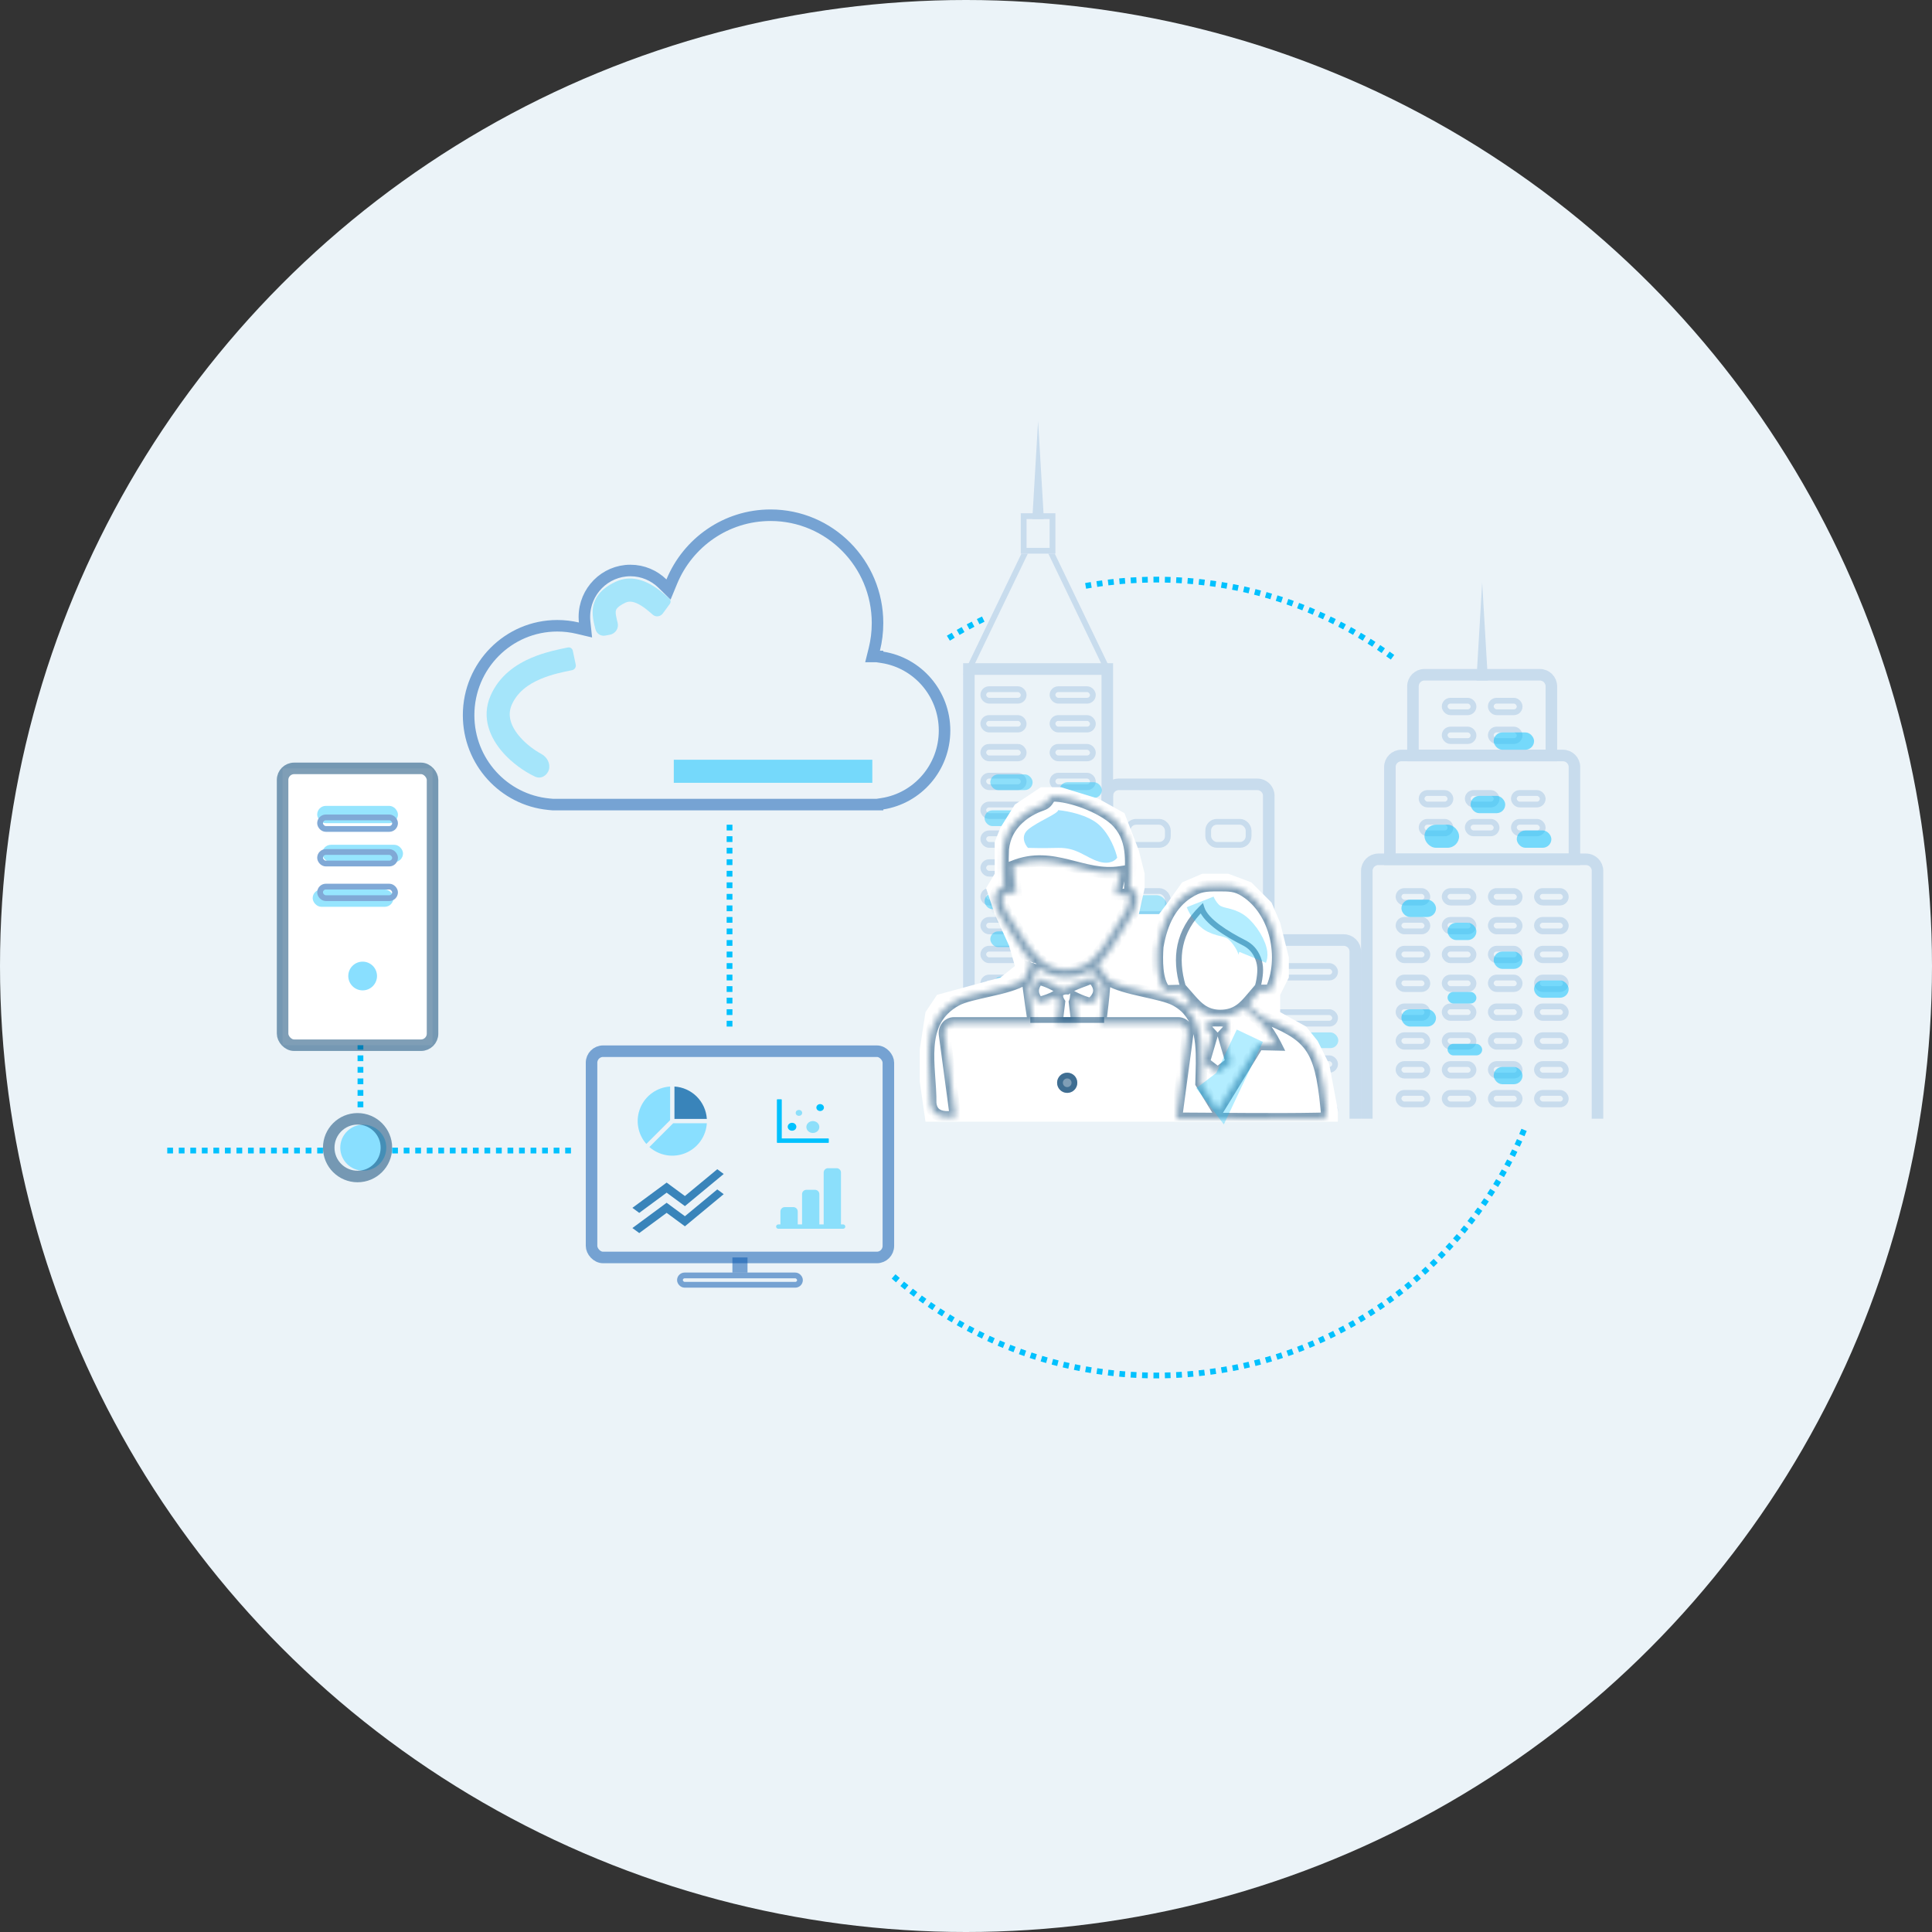 <svg width="335" height="335" viewBox="0 0 335 335" fill="none" xmlns="http://www.w3.org/2000/svg">
<rect x="0" y="0" width="335" height="335" fill="#333333" stroke="none"/>
<circle cx="167.5" cy="167.5" r="167.5" fill="#EBF3F8"/>
<g clip-path="url(#clip0_379_862727)">
<g opacity="0.3">
<path d="M237 151C237 149.895 237.895 149 239 149H275C276.105 149 277 149.895 277 151V216H237V151Z" stroke="#76A3D3" stroke-width="2"/>
<path d="M241 133C241 131.895 241.895 131 243 131H271C272.105 131 273 131.895 273 133V149H241V133Z" stroke="#76A3D3" stroke-width="2"/>
<path d="M245 119C245 117.895 245.895 117 247 117H267C268.105 117 269 117.895 269 119V131H245V119Z" stroke="#76A3D3" stroke-width="2"/>
<rect x="250.5" y="121.5" width="5" height="2" rx="1" stroke="#76A3D3"/>
<rect x="250.5" y="126.5" width="5" height="2" rx="1" stroke="#76A3D3"/>
<rect x="246.5" y="137.5" width="5" height="2" rx="1" stroke="#76A3D3"/>
<rect x="246.5" y="142.5" width="5" height="2" rx="1" stroke="#76A3D3"/>
<rect x="242.5" y="154.5" width="5" height="2" rx="1" stroke="#76A3D3"/>
<rect x="242.5" y="159.5" width="5" height="2" rx="1" stroke="#76A3D3"/>
<rect x="242.5" y="164.5" width="5" height="2" rx="1" stroke="#76A3D3"/>
<rect x="242.5" y="169.5" width="5" height="2" rx="1" stroke="#76A3D3"/>
<rect x="242.5" y="174.5" width="5" height="2" rx="1" stroke="#76A3D3"/>
<rect x="242.5" y="179.5" width="5" height="2" rx="1" stroke="#76A3D3"/>
<rect x="242.5" y="184.5" width="5" height="2" rx="1" stroke="#76A3D3"/>
<rect x="242.5" y="189.5" width="5" height="2" rx="1" stroke="#76A3D3"/>
<rect x="262.5" y="137.5" width="5" height="2" rx="1" stroke="#76A3D3"/>
<rect x="262.5" y="142.5" width="5" height="2" rx="1" stroke="#76A3D3"/>
<rect x="258.5" y="154.5" width="5" height="2" rx="1" stroke="#76A3D3"/>
<rect x="258.5" y="159.5" width="5" height="2" rx="1" stroke="#76A3D3"/>
<rect x="258.5" y="164.5" width="5" height="2" rx="1" stroke="#76A3D3"/>
<rect x="258.5" y="169.5" width="5" height="2" rx="1" stroke="#76A3D3"/>
<rect x="258.5" y="174.5" width="5" height="2" rx="1" stroke="#76A3D3"/>
<rect x="258.5" y="179.5" width="5" height="2" rx="1" stroke="#76A3D3"/>
<rect x="258.5" y="184.5" width="5" height="2" rx="1" stroke="#76A3D3"/>
<rect x="258.5" y="189.5" width="5" height="2" rx="1" stroke="#76A3D3"/>
<rect x="266.5" y="154.5" width="5" height="2" rx="1" stroke="#76A3D3"/>
<rect x="266.5" y="159.5" width="5" height="2" rx="1" stroke="#76A3D3"/>
<rect x="266.5" y="164.5" width="5" height="2" rx="1" stroke="#76A3D3"/>
<rect x="266.5" y="169.5" width="5" height="2" rx="1" stroke="#76A3D3"/>
<rect x="266.5" y="174.5" width="5" height="2" rx="1" stroke="#76A3D3"/>
<rect x="266.5" y="179.5" width="5" height="2" rx="1" stroke="#76A3D3"/>
<rect x="266.5" y="184.5" width="5" height="2" rx="1" stroke="#76A3D3"/>
<rect x="266.5" y="189.5" width="5" height="2" rx="1" stroke="#76A3D3"/>
<rect x="258.5" y="121.5" width="5" height="2" rx="1" stroke="#76A3D3"/>
<rect x="258.5" y="126.5" width="5" height="2" rx="1" stroke="#76A3D3"/>
<rect x="254.5" y="137.5" width="5" height="2" rx="1" stroke="#76A3D3"/>
<rect x="254.5" y="142.5" width="5" height="2" rx="1" stroke="#76A3D3"/>
<rect x="250.5" y="154.5" width="5" height="2" rx="1" stroke="#76A3D3"/>
<rect x="250.5" y="159.5" width="5" height="2" rx="1" stroke="#76A3D3"/>
<rect x="250.5" y="164.5" width="5" height="2" rx="1" stroke="#76A3D3"/>
<rect x="250.5" y="169.5" width="5" height="2" rx="1" stroke="#76A3D3"/>
<rect x="250.5" y="174.5" width="5" height="2" rx="1" stroke="#76A3D3"/>
<rect x="250.5" y="179.5" width="5" height="2" rx="1" stroke="#76A3D3"/>
<rect x="250.5" y="184.5" width="5" height="2" rx="1" stroke="#76A3D3"/>
<rect x="250.5" y="189.5" width="5" height="2" rx="1" stroke="#76A3D3"/>
<path d="M257 101L258 118H256L257 101Z" fill="#76A3D3"/>
</g>
<g opacity="0.3">
<path d="M206 165C206 163.895 206.895 163 208 163H233C234.105 163 235 163.895 235 165V216H206V165Z" stroke="#76A3D3" stroke-width="2"/>
<rect x="209.5" y="167.5" width="22" height="2" rx="1" stroke="#76A3D3"/>
<rect x="195.5" y="142.5" width="7" height="4" rx="1.5" stroke="#76A3D3"/>
<rect x="170.5" y="119.5" width="7" height="2" rx="1" stroke="#76A3D3"/>
<rect x="170.5" y="124.5" width="7" height="2" rx="1" stroke="#76A3D3"/>
<rect x="170.5" y="129.5" width="7" height="2" rx="1" stroke="#76A3D3"/>
<rect x="170.5" y="134.5" width="7" height="2" rx="1" stroke="#76A3D3"/>
<rect x="170.5" y="139.5" width="7" height="2" rx="1" stroke="#76A3D3"/>
<rect x="170.5" y="144.5" width="7" height="2" rx="1" stroke="#76A3D3"/>
<rect x="170.5" y="149.5" width="7" height="2" rx="1" stroke="#76A3D3"/>
<rect x="170.5" y="154.5" width="7" height="2" rx="1" stroke="#76A3D3"/>
<rect x="170.5" y="159.5" width="7" height="2" rx="1" stroke="#76A3D3"/>
<rect x="170.5" y="164.5" width="7" height="2" rx="1" stroke="#76A3D3"/>
<rect x="170.5" y="169.5" width="7" height="2" rx="1" stroke="#76A3D3"/>
<rect x="170.5" y="174.5" width="7" height="2" rx="1" stroke="#76A3D3"/>
<rect x="170.5" y="179.5" width="7" height="2" rx="1" stroke="#76A3D3"/>
<rect x="170.5" y="184.5" width="7" height="2" rx="1" stroke="#76A3D3"/>
<rect x="170.5" y="189.5" width="7" height="2" rx="1" stroke="#76A3D3"/>
<rect x="182.5" y="119.5" width="7" height="2" rx="1" stroke="#76A3D3"/>
<rect x="182.5" y="124.5" width="7" height="2" rx="1" stroke="#76A3D3"/>
<rect x="182.5" y="129.5" width="7" height="2" rx="1" stroke="#76A3D3"/>
<rect x="182.5" y="134.5" width="7" height="2" rx="1" stroke="#76A3D3"/>
<rect x="182.5" y="139.5" width="7" height="2" rx="1" stroke="#76A3D3"/>
<rect x="182.5" y="144.5" width="7" height="2" rx="1" stroke="#76A3D3"/>
<rect x="182.5" y="149.5" width="7" height="2" rx="1" stroke="#76A3D3"/>
<rect x="182.5" y="154.5" width="7" height="2" rx="1" stroke="#76A3D3"/>
<rect x="182.5" y="159.5" width="7" height="2" rx="1" stroke="#76A3D3"/>
<rect x="182.5" y="164.5" width="7" height="2" rx="1" stroke="#76A3D3"/>
<rect x="182.5" y="169.5" width="7" height="2" rx="1" stroke="#76A3D3"/>
<rect x="182.5" y="174.5" width="7" height="2" rx="1" stroke="#76A3D3"/>
<rect x="182.5" y="179.5" width="7" height="2" rx="1" stroke="#76A3D3"/>
<rect x="182.5" y="184.5" width="7" height="2" rx="1" stroke="#76A3D3"/>
<rect x="182.5" y="189.5" width="7" height="2" rx="1" stroke="#76A3D3"/>
<rect x="209.5" y="142.5" width="7" height="4" rx="1.5" stroke="#76A3D3"/>
<rect x="209.5" y="175.5" width="22" height="2" rx="1" stroke="#76A3D3"/>
<rect x="195.5" y="154.5" width="7" height="4" rx="1.5" stroke="#76A3D3"/>
<rect x="209.5" y="154.5" width="7" height="4" rx="1.5" stroke="#76A3D3"/>
<rect x="209.5" y="183.5" width="22" height="2" rx="1" stroke="#76A3D3"/>
<rect x="195.5" y="166.5" width="7" height="4" rx="1.5" stroke="#76A3D3"/>
<rect x="209.5" y="191.5" width="22" height="2" rx="1" stroke="#76A3D3"/>
<rect x="195.5" y="178.5" width="7" height="4" rx="1.5" stroke="#76A3D3"/>
<rect x="195.5" y="190.5" width="7" height="4" rx="1.5" stroke="#76A3D3"/>
<rect x="168" y="116" width="24" height="87" stroke="#76A3D3" stroke-width="2"/>
<rect x="177.5" y="89.5" width="5" height="6" stroke="#76A3D3"/>
<path fill-rule="evenodd" clip-rule="evenodd" d="M177.111 96L167.481 116L167 117H168.11H191.89H193L192.519 116L182.889 96H181.779L191.409 116H168.591L178.221 96H177.111Z" fill="#76A3D3"/>
<path d="M180 73L181 90H179L180 73Z" fill="#76A3D3"/>
<path fill-rule="evenodd" clip-rule="evenodd" d="M194 135C192.343 135 191 136.343 191 138V202H193V138C193 137.448 193.448 137 194 137H218C218.552 137 219 137.448 219 138V163H221V138C221 136.343 219.657 135 218 135H194ZM206 217V215H197.5V217H206Z" fill="#76A3D3"/>
</g>
<g style="mix-blend-mode:multiply">
<rect x="247" y="143" width="6" height="4" rx="2" fill="#00C1FE" fill-opacity="0.5"/>
</g>
<g style="mix-blend-mode:multiply">
<rect x="263" y="144" width="6" height="3" rx="1.5" fill="#00C1FE" fill-opacity="0.5"/>
</g>
<g style="mix-blend-mode:multiply">
<rect x="255" y="138" width="6" height="3" rx="1.5" fill="#00C1FE" fill-opacity="0.5"/>
</g>
<g style="mix-blend-mode:multiply">
<rect x="259" y="127" width="7" height="3" rx="1.5" fill="#00C1FE" fill-opacity="0.5"/>
</g>
<g style="mix-blend-mode:multiply">
<rect x="243" y="156" width="6" height="3" rx="1.5" fill="#00C1FE" fill-opacity="0.5"/>
</g>
<g style="mix-blend-mode:multiply">
<rect x="251" y="160" width="5" height="3" rx="1.5" fill="#00C1FE" fill-opacity="0.5"/>
</g>
<g style="mix-blend-mode:multiply">
<rect x="259" y="165" width="5" height="3" rx="1.5" fill="#00C1FE" fill-opacity="0.5"/>
</g>
<g style="mix-blend-mode:multiply">
<rect x="266" y="170" width="6" height="3" rx="1.5" fill="#00C1FE" fill-opacity="0.5"/>
</g>
<g style="mix-blend-mode:multiply">
<rect x="251" y="172" width="5" height="2" rx="1" fill="#00C1FE" fill-opacity="0.5"/>
</g>
<g style="mix-blend-mode:multiply">
<rect x="243" y="175" width="6" height="3" rx="1.5" fill="#00C1FE" fill-opacity="0.5"/>
</g>
<g style="mix-blend-mode:multiply">
<rect x="251" y="181" width="6" height="2" rx="1" fill="#00C1FE" fill-opacity="0.5"/>
</g>
<g style="mix-blend-mode:multiply">
<rect x="259" y="185" width="5" height="3" rx="1.5" fill="#00C1FE" fill-opacity="0.5"/>
</g>
</g>
<g style="mix-blend-mode:multiply">
<rect x="213.051" y="179.016" width="19" height="2.724" rx="1.362" fill="#00C1FE" fill-opacity="0.3"/>
</g>
<g style="mix-blend-mode:multiply">
<rect x="197.061" y="166.434" width="6.57" height="3.566" rx="1.783" fill="#00C1FE" fill-opacity="0.3"/>
</g>
<g style="mix-blend-mode:multiply">
<rect x="195.766" y="155.226" width="6.57" height="3.566" rx="1.783" fill="#00C1FE" fill-opacity="0.3"/>
</g>
<g style="mix-blend-mode:multiply">
<rect x="210.48" y="166.5" width="6.57" height="3.566" rx="1.783" fill="#00C1FE" fill-opacity="0.3"/>
</g>
<g style="mix-blend-mode:multiply">
<rect x="197.061" y="190" width="6.57" height="3.566" rx="1.783" fill="#00C1FE" fill-opacity="0.3"/>
</g>
<g style="mix-blend-mode:multiply">
<rect x="182.384" y="184.276" width="7.334" height="2.724" rx="1.362" fill="#00C1FE" fill-opacity="0.4"/>
</g>
<g style="mix-blend-mode:multiply">
<rect x="172.217" y="185.638" width="7.334" height="2.724" rx="1.362" fill="#00C1FE" fill-opacity="0.4"/>
</g>
<g style="mix-blend-mode:multiply">
<rect x="179.551" y="176.5" width="7.334" height="2.724" rx="1.362" fill="#00C1FE" fill-opacity="0.4"/>
</g>
<g style="mix-blend-mode:multiply">
<rect x="171.717" y="134.276" width="7.334" height="2.724" rx="1.362" fill="#00C1FE" fill-opacity="0.4"/>
</g>
<g style="mix-blend-mode:multiply">
<rect x="183.717" y="135.638" width="7.334" height="2.724" rx="1.362" fill="#00C1FE" fill-opacity="0.4"/>
</g>
<g style="mix-blend-mode:multiply">
<rect x="170.717" y="140.516" width="7.334" height="2.724" rx="1.362" fill="#00C1FE" fill-opacity="0.4"/>
</g>
<g style="mix-blend-mode:multiply">
<rect x="182.384" y="144.611" width="7.334" height="2.724" rx="1.362" fill="#00C1FE" fill-opacity="0.4"/>
</g>
<g style="mix-blend-mode:multiply">
<rect x="181.514" y="149.117" width="7.334" height="2.724" rx="1.362" fill="#00C1FE" fill-opacity="0.4"/>
</g>
<g style="mix-blend-mode:multiply">
<rect x="170.717" y="154.921" width="7.334" height="2.724" rx="1.362" fill="#00C1FE" fill-opacity="0.4"/>
</g>
<g style="mix-blend-mode:multiply">
<rect x="181.514" y="156.069" width="7.334" height="2.724" rx="1.362" fill="#00C1FE" fill-opacity="0.4"/>
</g>
<g style="mix-blend-mode:multiply">
<rect x="171.717" y="161.5" width="7.334" height="2.724" rx="1.362" fill="#00C1FE" fill-opacity="0.4"/>
</g>
<g style="mix-blend-mode:multiply">
<rect x="181.322" y="159.958" width="7.334" height="2.724" rx="1.362" fill="#00C1FE" fill-opacity="0.4"/>
</g>
<g style="mix-blend-mode:multiply">
<rect x="172.217" y="169.351" width="7.334" height="2.724" rx="1.362" fill="#00C1FE" fill-opacity="0.4"/>
</g>
<g style="mix-blend-mode:multiply">
<rect x="181.322" y="170.5" width="7.334" height="2.724" rx="1.362" fill="#00C1FE" fill-opacity="0.4"/>
</g>
<line x1="126.5" y1="143" x2="126.5" y2="179" stroke="#00C1FE" stroke-dasharray="1 1"/>
<path d="M153.005 139.364L152.159 139.496V139.515H95.883L95.142 139.444C87.355 138.69 81.254 132.073 81.254 124.01C81.254 115.44 88.146 108.505 96.631 108.505C97.843 108.505 99.021 108.646 100.15 108.913L101.522 109.237L101.374 107.835C101.344 107.552 101.329 107.264 101.329 106.973C101.329 102.519 104.91 98.921 109.31 98.921C111.466 98.921 113.422 99.783 114.86 101.187L115.918 102.22L116.483 100.853C119.278 94.086 125.899 89.338 133.612 89.338C143.848 89.338 152.159 97.703 152.159 108.038C152.159 109.608 151.967 111.133 151.606 112.589L151.298 113.829H152.159V113.849L153.005 113.98C159.102 114.929 163.781 120.246 163.781 126.672C163.781 133.099 159.102 138.415 153.005 139.364Z" stroke="#76A3D3" stroke-width="2"/>
<path fill-rule="evenodd" clip-rule="evenodd" d="M111.216 105.039C110.039 104.299 109.174 104.159 108.458 104.495C107.557 104.917 107.155 105.277 106.976 105.505C106.829 105.692 106.772 105.86 106.762 106.11C106.748 106.425 106.811 106.839 106.969 107.493C107.004 107.641 107.047 107.808 107.093 107.99V107.99C107.339 108.955 106.701 109.89 105.721 110.066L104.904 110.212C104.161 110.346 103.44 109.853 103.253 109.122V109.122C103.198 108.908 103.141 108.681 103.08 108.432C102.911 107.729 102.726 106.851 102.765 105.937C102.808 104.957 103.105 103.956 103.833 103.031C104.529 102.147 105.523 101.453 106.76 100.873C109.34 99.664 111.766 100.66 113.345 101.652C114.162 102.166 114.873 102.751 115.424 103.228C115.684 103.453 115.882 103.629 116.039 103.769V103.769C116.304 104.005 116.359 104.418 116.149 104.705L114.94 106.358C114.514 106.942 113.709 107.051 113.168 106.571V106.571C113.039 106.456 112.915 106.347 112.804 106.251C112.31 105.822 111.777 105.392 111.216 105.039ZM93.753 117.726C91.539 118.663 89.673 120.045 88.726 122.228C87.94 124.039 88.542 125.957 90.208 127.844C91.288 129.068 92.657 130.074 93.89 130.746C94.859 131.276 95.478 132.394 95.174 133.456V133.456C94.871 134.518 93.758 135.135 92.761 134.66C90.876 133.762 88.805 132.299 87.209 130.491C85.054 128.049 83.385 124.489 85.057 120.636C86.567 117.154 89.467 115.196 92.194 114.042C94.51 113.062 96.908 112.582 98.471 112.269V112.269C98.858 112.191 99.236 112.439 99.318 112.824L99.828 115.238C99.921 115.681 99.638 116.115 99.194 116.205V116.205C97.613 116.524 95.66 116.919 93.753 117.726Z" fill="#00C1FE" fill-opacity="0.3"/>
<path d="M116.833 133.736H151.256" stroke="#00C1FE" stroke-opacity="0.5" stroke-width="4"/>
<path fill-rule="evenodd" clip-rule="evenodd" d="M241.754 113.564C241.488 113.368 241.22 113.173 240.951 112.98L240.369 113.793C240.634 113.983 240.897 114.175 241.16 114.369L241.754 113.564ZM240.141 112.408L239.57 113.229C239.302 113.042 239.033 112.858 238.762 112.675L239.321 111.846C239.596 112.032 239.869 112.219 240.141 112.408ZM238.495 111.298L237.948 112.134C237.675 111.956 237.401 111.779 237.125 111.605L237.661 110.76C237.94 110.937 238.218 111.117 238.495 111.298ZM236.818 110.235L236.295 111.087C236.017 110.916 235.738 110.748 235.458 110.581L235.969 109.721C236.253 109.89 236.536 110.061 236.818 110.235ZM235.113 109.22L234.614 110.087C234.331 109.924 234.047 109.764 233.762 109.605L234.248 108.731C234.538 108.892 234.826 109.055 235.113 109.22ZM233.377 108.255L232.904 109.135C232.617 108.981 232.329 108.829 232.04 108.678L232.501 107.791C232.794 107.944 233.086 108.098 233.377 108.255ZM231.617 107.34L231.168 108.234C230.877 108.087 230.584 107.943 230.29 107.801L230.725 106.901C231.024 107.045 231.321 107.191 231.617 107.34ZM229.83 106.475L229.407 107.382C229.112 107.244 228.815 107.108 228.518 106.975L228.927 106.063C229.229 106.198 229.53 106.336 229.83 106.475ZM228.018 105.662L227.622 106.581C227.323 106.451 227.022 106.324 226.721 106.199L227.104 105.276C227.41 105.402 227.715 105.531 228.018 105.662ZM226.185 104.902L225.816 105.832C225.513 105.711 225.209 105.593 224.904 105.476L225.26 104.542C225.57 104.66 225.878 104.78 226.185 104.902ZM224.329 104.194L223.986 105.134C223.681 105.022 223.374 104.913 223.066 104.806L223.396 103.861C223.708 103.97 224.019 104.081 224.329 104.194ZM222.456 103.541L222.141 104.49C221.831 104.387 221.521 104.286 221.209 104.188L221.511 103.234C221.827 103.335 222.142 103.437 222.456 103.541ZM220.563 102.942L220.275 103.899C219.963 103.805 219.651 103.714 219.337 103.624L219.612 102.663C219.93 102.753 220.247 102.846 220.563 102.942ZM218.655 102.397L218.394 103.362C218.079 103.277 217.763 103.195 217.447 103.114L217.693 102.145C218.015 102.227 218.335 102.311 218.655 102.397ZM216.732 101.908L216.499 102.88C216.182 102.804 215.865 102.731 215.546 102.659L215.765 101.684C216.088 101.756 216.41 101.831 216.732 101.908ZM214.793 101.473L214.588 102.452C214.27 102.385 213.951 102.321 213.631 102.259L213.821 101.277C214.146 101.34 214.47 101.406 214.793 101.473ZM212.847 101.095L212.67 102.08C212.349 102.022 212.028 101.967 211.705 101.914L211.867 100.927C212.195 100.981 212.521 101.037 212.847 101.095ZM210.885 100.773L210.737 101.762C210.416 101.713 210.094 101.668 209.771 101.624L209.905 100.633C210.233 100.677 210.559 100.724 210.885 100.773ZM208.921 100.507L208.801 101.5C208.477 101.461 208.152 101.424 207.827 101.389L207.932 100.395C208.262 100.43 208.592 100.467 208.921 100.507ZM206.946 100.297L206.854 101.293C206.531 101.263 206.206 101.235 205.881 101.21L205.959 100.213C206.288 100.239 206.617 100.267 206.946 100.297ZM204.967 100.143L204.904 101.141C204.578 101.121 204.251 101.102 203.924 101.086L203.973 100.087C204.305 100.104 204.637 100.122 204.967 100.143ZM202.985 100.046L202.95 101.045C202.625 101.034 202.299 101.024 201.973 101.017L201.994 100.018C202.325 100.025 202.656 100.034 202.985 100.046ZM200.999 100.004L200.992 101.004C200.828 101.003 200.664 101.002 200.5 101.002C200.336 101.002 200.172 101.003 200.009 101.004L200.002 100.004C200.168 100.003 200.334 100.002 200.5 100.002C200.667 100.002 200.833 100.003 200.999 100.004ZM199.007 100.018L199.028 101.017C198.701 101.024 198.375 101.034 198.05 101.045L198.015 100.046C198.345 100.034 198.676 100.025 199.007 100.018ZM197.027 100.087L197.076 101.086C196.749 101.102 196.422 101.121 196.096 101.141L196.033 100.143C196.364 100.122 196.695 100.104 197.027 100.087ZM195.042 100.213L195.119 101.21C194.794 101.235 194.47 101.263 194.146 101.293L194.055 100.297C194.383 100.267 194.712 100.239 195.042 100.213ZM193.068 100.395L193.174 101.389C192.848 101.424 192.524 101.461 192.2 101.5L192.08 100.507C192.409 100.467 192.738 100.43 193.068 100.395ZM191.095 100.633L191.229 101.624C190.907 101.668 190.585 101.713 190.263 101.762L190.115 100.773C190.441 100.724 190.768 100.677 191.095 100.633ZM189.133 100.927L189.295 101.914C188.973 101.967 188.651 102.022 188.33 102.08L188.154 101.095C188.48 101.037 188.806 100.981 189.133 100.927ZM170.275 106.901L170.711 107.801C170.417 107.943 170.124 108.087 169.832 108.234L169.384 107.34C169.68 107.191 169.977 107.045 170.275 106.901ZM168.5 107.791L168.961 108.678C168.672 108.829 168.384 108.981 168.097 109.135L167.623 108.255C167.914 108.098 168.206 107.944 168.5 107.791ZM166.752 108.731L167.238 109.605C166.953 109.764 166.669 109.924 166.387 110.087L165.888 109.22C166.175 109.055 166.463 108.892 166.752 108.731ZM165.032 109.721L165.543 110.581C165.262 110.748 164.983 110.916 164.706 111.087L164.182 110.234C164.464 110.061 164.747 109.89 165.032 109.721ZM154.613 221.701L155.274 220.95C155.519 221.166 155.765 221.379 156.013 221.591L155.363 222.351C155.112 222.136 154.862 221.92 154.613 221.701ZM156.122 222.991L156.761 222.222C157.012 222.43 157.264 222.637 157.518 222.842L156.89 223.62C156.633 223.412 156.377 223.202 156.122 222.991ZM157.667 224.237L158.284 223.45C158.54 223.652 158.799 223.851 159.058 224.048L158.453 224.844C158.189 224.644 157.927 224.442 157.667 224.237ZM159.247 225.44L159.841 224.635C160.103 224.829 160.367 225.021 160.632 225.211L160.049 226.024C159.78 225.831 159.513 225.636 159.247 225.44ZM160.86 226.596C161.132 226.785 161.405 226.972 161.679 227.157L162.238 226.328C161.968 226.146 161.699 225.962 161.431 225.775L160.86 226.596ZM162.505 227.706L163.053 226.869C163.326 227.048 163.6 227.224 163.875 227.399L163.34 228.244C163.06 228.066 162.782 227.887 162.505 227.706ZM164.182 228.769L164.706 227.917C164.983 228.088 165.262 228.256 165.543 228.423L165.032 229.283C164.747 229.113 164.464 228.942 164.182 228.769ZM165.888 229.784L166.387 228.917C166.669 229.079 166.953 229.24 167.238 229.399L166.752 230.273C166.463 230.112 166.175 229.949 165.888 229.784ZM167.623 230.749L168.097 229.869C168.384 230.023 168.672 230.175 168.961 230.325L168.5 231.213C168.206 231.06 167.914 230.906 167.623 230.749ZM169.384 231.664L169.832 230.77C170.124 230.917 170.417 231.061 170.711 231.203L170.275 232.103C169.977 231.959 169.68 231.813 169.384 231.664ZM171.171 232.529C171.471 232.668 171.771 232.806 172.073 232.941L172.483 232.029C172.185 231.895 171.889 231.76 171.594 231.622L171.171 232.529ZM172.983 233.342L173.379 232.423C173.678 232.553 173.978 232.68 174.28 232.805L173.897 233.728C173.591 233.601 173.286 233.473 172.983 233.342ZM174.815 234.102L175.185 233.172C175.488 233.293 175.792 233.411 176.097 233.528L175.74 234.462C175.431 234.344 175.123 234.224 174.815 234.102ZM176.672 234.809L177.015 233.87C177.32 233.982 177.627 234.091 177.934 234.198L177.605 235.143C177.293 235.034 176.982 234.923 176.672 234.809ZM178.544 235.463L178.86 234.514C179.169 234.617 179.48 234.718 179.792 234.816L179.49 235.77C179.173 235.669 178.858 235.567 178.544 235.463ZM180.437 236.062L180.726 235.105C181.037 235.198 181.35 235.29 181.663 235.38L181.389 236.341C181.071 236.25 180.753 236.157 180.437 236.062ZM182.346 236.607L182.606 235.641C182.921 235.726 183.237 235.809 183.554 235.89L183.307 236.859C182.986 236.777 182.665 236.693 182.346 236.607ZM184.269 237.096L184.502 236.124C184.818 236.2 185.136 236.273 185.454 236.345L185.236 237.32C184.913 237.248 184.59 237.173 184.269 237.096ZM186.208 237.531L186.412 236.552C186.731 236.619 187.05 236.683 187.37 236.745L187.179 237.727C186.855 237.664 186.531 237.598 186.208 237.531ZM188.154 237.909L188.33 236.924C188.651 236.982 188.973 237.037 189.296 237.09L189.133 238.077C188.806 238.023 188.48 237.967 188.154 237.909ZM190.115 238.231L190.264 237.242C190.585 237.29 190.907 237.336 191.229 237.38L191.095 238.371C190.768 238.327 190.441 238.28 190.115 238.231ZM192.08 238.497L192.2 237.504C192.524 237.543 192.849 237.58 193.174 237.615L193.068 238.609C192.738 238.574 192.409 238.537 192.08 238.497ZM194.055 238.707L194.146 237.711C194.47 237.741 194.795 237.769 195.12 237.794L195.042 238.791C194.712 238.765 194.383 238.737 194.055 238.707ZM196.033 238.861L196.097 237.863C196.423 237.883 196.749 237.902 197.076 237.918L197.027 238.917C196.695 238.9 196.364 238.882 196.033 238.861ZM198.015 238.958L198.05 237.959C198.376 237.97 198.701 237.98 199.028 237.986L199.007 238.986C198.676 238.979 198.345 238.97 198.015 238.958ZM200.002 239L200.009 238C200.117 238.001 200.226 238.001 200.335 238.002C200.39 238.002 200.445 238.002 200.5 238.002C200.664 238.002 200.828 238.001 200.992 238L200.999 239C200.833 239.001 200.667 239.002 200.5 239.002C200.334 239.002 200.168 239.001 200.002 239ZM201.994 238.986L201.973 237.986C202.299 237.98 202.625 237.97 202.95 237.959L202.986 238.958C202.656 238.97 202.325 238.979 201.994 238.986ZM203.974 238.917L203.924 237.918C204.252 237.902 204.578 237.883 204.904 237.863L204.967 238.861C204.637 238.882 204.305 238.9 203.974 238.917ZM205.959 238.791L205.881 237.794C206.206 237.769 206.531 237.741 206.854 237.711L206.946 238.707C206.617 238.737 206.288 238.765 205.959 238.791ZM207.932 238.609L207.827 237.615C208.152 237.58 208.477 237.543 208.801 237.504L208.921 238.497C208.592 238.537 208.263 238.574 207.932 238.609ZM209.905 238.371L209.771 237.38C210.094 237.336 210.416 237.29 210.737 237.242L210.885 238.231C210.559 238.28 210.233 238.327 209.905 238.371ZM211.867 238.077L211.705 237.09C212.028 237.037 212.349 236.982 212.67 236.924L212.847 237.909C212.521 237.967 212.195 238.023 211.867 238.077ZM213.821 237.727L213.631 236.745C213.951 236.683 214.27 236.619 214.588 236.552L214.793 237.531C214.47 237.598 214.146 237.664 213.821 237.727ZM215.765 237.32L215.546 236.345C215.865 236.273 216.182 236.2 216.499 236.124L216.732 237.096C216.41 237.173 216.088 237.248 215.765 237.32ZM217.693 236.859L217.447 235.89C217.763 235.809 218.079 235.726 218.394 235.641L218.655 236.607C218.335 236.693 218.015 236.777 217.693 236.859ZM219.612 236.341L219.337 235.38C219.651 235.29 219.964 235.198 220.275 235.105L220.563 236.062C220.247 236.157 219.93 236.25 219.612 236.341ZM221.511 235.77L221.209 234.816C221.521 234.718 221.831 234.617 222.141 234.514L222.456 235.463C222.142 235.567 221.827 235.669 221.511 235.77ZM223.396 235.143L223.066 234.198C223.374 234.091 223.681 233.982 223.986 233.87L224.329 234.809C224.019 234.923 223.708 235.034 223.396 235.143ZM225.26 234.462C225.57 234.344 225.878 234.224 226.185 234.102L225.816 233.172C225.513 233.293 225.209 233.411 224.904 233.528L225.26 234.462ZM227.104 233.728L226.721 232.805C227.022 232.68 227.323 232.553 227.622 232.423L228.018 233.341C227.715 233.473 227.41 233.601 227.104 233.728ZM228.927 232.941L228.518 232.029C228.815 231.895 229.112 231.76 229.407 231.622L229.83 232.529C229.53 232.668 229.229 232.806 228.927 232.941ZM230.725 232.103L230.29 231.203C230.584 231.061 230.877 230.917 231.168 230.77L231.617 231.664C231.321 231.813 231.024 231.959 230.725 232.103ZM232.501 231.213L232.04 230.325C232.329 230.175 232.617 230.023 232.904 229.869L233.377 230.749C233.086 230.906 232.794 231.06 232.501 231.213ZM234.248 230.273L233.762 229.399C234.047 229.24 234.331 229.079 234.614 228.917L235.113 229.784C234.826 229.949 234.538 230.112 234.248 230.273ZM235.969 229.283L235.458 228.423C235.738 228.256 236.017 228.088 236.295 227.917L236.818 228.769C236.536 228.942 236.253 229.113 235.969 229.283ZM237.661 228.244L237.125 227.399C237.401 227.224 237.675 227.048 237.948 226.869L238.495 227.706C238.218 227.887 237.94 228.067 237.661 228.244ZM239.321 227.157L238.762 226.328C239.033 226.146 239.302 225.962 239.57 225.775L240.141 226.596C239.869 226.785 239.596 226.972 239.321 227.157ZM240.951 226.024L240.369 225.211C240.634 225.021 240.897 224.829 241.16 224.635L241.754 225.44C241.488 225.636 241.22 225.831 240.951 226.024ZM242.548 224.844L241.942 224.048C242.202 223.851 242.46 223.652 242.717 223.45L243.334 224.237C243.073 224.442 242.811 224.644 242.548 224.844ZM244.11 223.62C244.368 223.412 244.624 223.203 244.878 222.991L244.239 222.222C243.989 222.43 243.736 222.637 243.482 222.842L244.11 223.62ZM245.637 222.351L244.988 221.591C245.236 221.379 245.482 221.166 245.727 220.95L246.387 221.701C246.139 221.92 245.889 222.136 245.637 222.351ZM247.128 221.04L246.457 220.299C246.698 220.08 246.939 219.86 247.177 219.637L247.859 220.369C247.617 220.595 247.373 220.818 247.128 221.04ZM248.58 219.687L247.888 218.965C248.124 218.74 248.358 218.512 248.59 218.283L249.292 218.996C249.056 219.228 248.819 219.458 248.58 219.687ZM249.994 218.294L249.282 217.592C249.511 217.359 249.738 217.126 249.964 216.89L250.686 217.582C250.457 217.821 250.226 218.058 249.994 218.294ZM251.367 216.861L250.636 216.179C250.858 215.94 251.078 215.7 251.297 215.458L252.039 216.129C251.817 216.375 251.593 216.618 251.367 216.861ZM252.699 215.389L251.949 214.728C252.164 214.484 252.378 214.237 252.59 213.989L253.35 214.639C253.135 214.891 252.918 215.141 252.699 215.389ZM253.99 213.88L253.22 213.241C253.429 212.99 253.635 212.738 253.84 212.484L254.618 213.112C254.41 213.37 254.201 213.626 253.99 213.88ZM255.236 212.335L254.449 211.718C254.65 211.462 254.849 211.204 255.047 210.944L255.843 211.55C255.642 211.813 255.44 212.075 255.236 212.335ZM256.438 210.755L255.634 210.161C255.827 209.899 256.019 209.635 256.209 209.37L257.022 209.953C256.829 210.222 256.635 210.489 256.438 210.755ZM257.595 209.142L256.774 208.571C256.96 208.303 257.144 208.034 257.327 207.764L258.156 208.323C257.971 208.598 257.784 208.871 257.595 209.142ZM258.705 207.497L257.868 206.949C258.046 206.677 258.223 206.402 258.397 206.127L259.242 206.662C259.065 206.942 258.886 207.22 258.705 207.497ZM259.768 205.82L258.916 205.297C259.086 205.019 259.255 204.74 259.421 204.46L260.281 204.971C260.112 205.255 259.941 205.538 259.768 205.82ZM260.782 204.114L259.915 203.615C260.078 203.333 260.238 203.049 260.397 202.764L261.271 203.25C261.11 203.539 260.947 203.827 260.782 204.114ZM261.748 202.379L260.867 201.905C261.021 201.618 261.173 201.33 261.324 201.041L262.211 201.502C262.059 201.796 261.904 202.088 261.748 202.379ZM262.663 200.618L261.769 200.17C261.915 199.878 262.059 199.585 262.201 199.291L263.102 199.727C262.957 200.025 262.811 200.322 262.663 200.618ZM263.527 198.831L262.621 198.409C262.758 198.113 262.894 197.817 263.027 197.519L263.94 197.929C263.804 198.231 263.667 198.532 263.527 198.831ZM264.34 197.02C264.471 196.716 264.6 196.411 264.727 196.106L263.803 195.723C263.678 196.024 263.551 196.324 263.422 196.623L264.34 197.02Z" fill="#00C1FE"/>
<g style="mix-blend-mode:multiply">
<circle cx="62.991" cy="199" r="3.991" fill="#89DFFF"/>
</g>
<circle cx="62" cy="199" r="5" stroke="#003E6E" stroke-opacity="0.5" stroke-width="2"/>
<line x1="68" y1="199.5" x2="99" y2="199.5" stroke="#00C1FE" stroke-dasharray="1 1"/>
<line x1="29" y1="199.5" x2="56" y2="199.5" stroke="#00C1FE" stroke-dasharray="1 1"/>
<line x1="62.5" y1="181" x2="62.5" y2="193" stroke="#00C1FE" stroke-dasharray="1 1"/>
<rect width="26" height="48" transform="translate(49 133.234)" fill="white"/>
<rect x="49" y="133.234" width="26" height="48" rx="2" stroke="#003E6E" stroke-opacity="0.5" stroke-width="2"/>
<rect x="55" y="139.734" width="14" height="3" rx="1.5" fill="#96E5FE"/>
<circle cx="62" cy="170.234" r="2.5" stroke="white"/>
<g style="mix-blend-mode:multiply">
<circle cx="62.881" cy="169.236" r="2.491" fill="#89DFFF"/>
</g>
<rect x="55.881" y="146.484" width="14" height="3" rx="1.5" fill="#96E5FE"/>
<rect x="54.217" y="154.234" width="14" height="3" rx="1.5" fill="#96E5FE"/>
<rect x="55.5" y="141.734" width="13" height="2" rx="1" stroke="#80A9D6"/>
<rect x="55.5" y="147.734" width="13" height="2" rx="1" stroke="#80A9D6"/>
<rect x="55.5" y="153.734" width="13" height="2" rx="1" stroke="#80A9D6"/>
<rect x="102.572" y="182.273" width="51.468" height="35.766" rx="2" stroke="#0053AD" stroke-opacity="0.5" stroke-width="2"/>
<rect x="117.901" y="221.156" width="20.808" height="1.617" rx="0.809" stroke="#0053AD" stroke-opacity="0.5"/>
<rect x="126.997" y="218.039" width="2.617" height="2.617" fill="#0053AD" fill-opacity="0.5"/>
<path d="M142.822 203.31C142.822 203.111 142.901 202.92 143.042 202.78C143.183 202.639 143.373 202.56 143.572 202.56H145.072C145.271 202.56 145.462 202.639 145.603 202.78C145.743 202.92 145.822 203.111 145.822 203.31V212.31H146.197C146.297 212.31 146.392 212.35 146.462 212.42C146.533 212.49 146.572 212.586 146.572 212.685C146.572 212.785 146.533 212.88 146.462 212.95C146.392 213.021 146.297 213.06 146.197 213.06H134.947C134.848 213.06 134.752 213.021 134.682 212.95C134.612 212.88 134.572 212.785 134.572 212.685C134.572 212.586 134.612 212.49 134.682 212.42C134.752 212.35 134.848 212.31 134.947 212.31H135.322V210.06C135.322 209.861 135.401 209.67 135.542 209.53C135.683 209.389 135.873 209.31 136.072 209.31H137.572C137.771 209.31 137.962 209.389 138.103 209.53C138.243 209.67 138.322 209.861 138.322 210.06V212.31H139.072V207.06C139.072 206.861 139.151 206.67 139.292 206.53C139.433 206.389 139.623 206.31 139.822 206.31H141.322C141.521 206.31 141.712 206.389 141.853 206.53C141.993 206.67 142.072 206.861 142.072 207.06V212.31H142.822V203.31Z" fill="#00C1FE" fill-opacity="0.41"/>
<path d="M122.561 194.763H116.728L112.603 198.888C113.445 199.631 114.478 200.122 115.586 200.307C116.694 200.491 117.831 200.361 118.868 199.932C119.906 199.502 120.802 198.79 121.455 197.876C122.107 196.962 122.491 195.883 122.561 194.763ZM112.072 198.357C111.33 197.515 110.838 196.481 110.653 195.373C110.469 194.266 110.599 193.128 111.029 192.091C111.458 191.054 112.171 190.158 113.084 189.505C113.998 188.852 115.077 188.469 116.197 188.399V194.232L112.072 198.357Z" fill="#89DFFF"/>
<path d="M116.947 194.013V188.399C118.406 188.491 119.782 189.112 120.815 190.145C121.849 191.179 122.47 192.554 122.561 194.013H116.947Z" fill="#3984BA"/>
<path d="M143.616 197.396H135.554V190.692C135.554 190.645 135.512 190.606 135.46 190.606H134.804C134.752 190.606 134.71 190.645 134.71 190.692V198.083C134.71 198.13 134.752 198.169 134.804 198.169H143.616C143.668 198.169 143.71 198.13 143.71 198.083V197.481C143.71 197.434 143.668 197.396 143.616 197.396ZM136.585 195.376C136.585 195.558 136.664 195.733 136.805 195.862C136.945 195.991 137.136 196.063 137.335 196.063C137.534 196.063 137.725 195.991 137.865 195.862C138.006 195.733 138.085 195.558 138.085 195.376C138.085 195.194 138.006 195.019 137.865 194.89C137.725 194.761 137.534 194.688 137.335 194.688C137.136 194.688 136.945 194.761 136.805 194.89C136.664 195.019 136.585 195.194 136.585 195.376ZM141.554 192.046C141.554 192.205 141.623 192.358 141.746 192.471C141.869 192.584 142.036 192.647 142.21 192.647C142.384 192.647 142.551 192.584 142.674 192.471C142.797 192.358 142.866 192.205 142.866 192.046C142.866 191.886 142.797 191.733 142.674 191.621C142.551 191.508 142.384 191.444 142.21 191.444C142.036 191.444 141.869 191.508 141.746 191.621C141.623 191.733 141.554 191.886 141.554 192.046Z" fill="#00C1FE"/>
<path opacity="0.4" d="M138.133 193.334C138.027 193.238 137.968 193.106 137.968 192.97C137.968 192.833 138.027 192.702 138.133 192.605C138.238 192.508 138.381 192.454 138.53 192.454C138.679 192.454 138.823 192.508 138.928 192.605C139.034 192.702 139.093 192.833 139.093 192.97C139.093 193.106 139.034 193.238 138.928 193.334C138.823 193.431 138.679 193.485 138.53 193.485C138.381 193.485 138.238 193.431 138.133 193.334Z" fill="#00C1FE"/>
<path opacity="0.4" d="M140.149 196.148C139.938 195.955 139.819 195.692 139.819 195.419C139.819 195.145 139.938 194.883 140.149 194.69C140.36 194.496 140.646 194.388 140.944 194.388C141.243 194.388 141.529 194.496 141.74 194.69C141.951 194.883 142.069 195.145 142.069 195.419C142.069 195.692 141.951 195.955 141.74 196.148C141.529 196.342 141.243 196.45 140.944 196.45C140.646 196.45 140.36 196.342 140.149 196.148Z" fill="#00C1FE"/>
<path d="M109.656 212.935L115.593 208.554L118.76 210.887L124.373 206.238L125.489 207.061L118.76 212.637L115.593 210.304L110.843 213.81L109.656 212.935V212.935ZM110.843 210.31L115.593 206.804L118.76 209.137L125.489 203.561L124.373 202.738L118.76 207.387L115.593 205.054L109.656 209.435L110.843 210.31V210.31Z" fill="#3984BA"/>
<path d="M190.477 138.5L183.977 136.5H180.477L175.977 139.5L173.477 143.5L172.477 146V151.5L170.977 154L172.477 158.5L174.977 164L175.977 167.5L173.477 169.5L162.477 172.5L160.477 175.5L159.477 182V187.5L160.477 194.5H231.977V192.5L230.477 184.5L228.477 180.5L226.477 178L221.977 175.5V172.5L223.477 169.5V166L221.977 160L220.477 156.5L216.977 153L212.977 151.5H208.477L204.977 153L202.477 156.5L200.977 158.5H197.477L198.477 154V151.5L197.477 147.5L194.977 141L190.477 138.5Z" fill="white"/>
<mask id="path-156-inside-1_379_862727" fill="white">
<path fill-rule="evenodd" clip-rule="evenodd" d="M208.774 184.207L210.166 179.466L209.487 178.732C209.178 178.29 209.111 177.904 209.285 177.573C209.655 176.855 210.419 176.988 211.132 176.988C211.879 176.988 212.8 176.85 213.036 177.766C213.114 178.075 213.013 178.395 212.794 178.726L212.115 179.461L213.507 184.202L211.143 186.034L208.774 184.207ZM180.063 173.864C178.895 172.556 178.794 171.187 180.063 169.741C181.529 170.105 182.871 170.729 184.106 171.573C184.376 171.457 184.684 171.413 184.988 171.43C186.274 170.536 187.913 170.171 189.345 169.498C191.058 171.137 190.872 172.644 189.188 174.046C188.25 173.836 187.352 173.505 186.498 173.08C186.476 173.295 186.42 173.533 186.313 173.792L186.751 177.369H183.258L183.696 173.792C183.421 173.339 183.32 172.953 183.331 172.627C182.32 173.224 181.214 173.61 180.063 173.864ZM175.402 154.761C174.891 154.783 174.498 154.888 174.234 155.059C174.083 155.159 173.971 155.285 173.898 155.44C173.819 155.611 173.78 155.815 173.785 156.053C173.808 156.748 174.173 157.653 174.891 158.696L174.903 158.713L177.222 162.334C178.154 163.785 179.125 165.265 180.338 166.357C181.501 167.406 182.916 168.113 184.78 168.118C186.801 168.124 188.284 167.39 189.485 166.28C190.732 165.132 191.72 163.554 192.692 161.986L195.303 157.758C195.791 156.665 195.965 155.937 195.853 155.506C195.786 155.252 195.499 155.125 195.011 155.103C194.91 155.098 194.803 155.098 194.691 155.098C194.573 155.103 194.455 155.109 194.326 155.12C194.258 155.125 194.191 155.12 194.124 155.109C193.893 155.12 193.652 155.103 193.405 155.07L194.298 151.179C187.666 152.206 182.702 147.365 175.689 150.213L176.194 154.8C175.919 154.805 175.65 154.8 175.402 154.761ZM178.48 170.933C178.435 170.994 178.379 171.049 178.317 171.093C178.536 172.832 178.845 175.062 179.21 177.369H165.419C164.43 177.369 163.627 178.279 163.779 179.389L165.694 193.656H163.942C162.33 193.535 161.51 192.718 161.37 191.294C161.449 184.919 158.984 177.209 165.817 173.466C168.316 172.092 174.768 171.628 177.581 169.818C177.991 169.056 178.446 167.726 178.732 166.865C178.71 166.926 178.788 166.694 178.772 166.749L178.8 166.667C177.766 165.574 176.919 164.288 176.11 163.018L173.791 159.397C172.943 158.156 172.505 157.019 172.477 156.086C172.466 155.65 172.539 155.247 172.707 154.899C172.881 154.535 173.145 154.226 173.505 153.988C173.673 153.878 173.858 153.784 174.066 153.707C173.914 151.742 173.858 149.264 173.959 147.194C174.01 146.703 174.105 146.212 174.246 145.72C175.094 142.74 177.699 140.593 180.675 139.583C182.118 139.092 181.562 137.921 183.022 138.004C186.481 138.192 191.821 140.383 193.871 142.707C196.746 145.963 196.005 149.976 195.909 153.95C196.549 154.143 196.965 154.54 197.133 155.192C197.319 155.909 197.117 156.925 196.499 158.305C196.488 158.332 196.476 158.354 196.46 158.376L193.82 162.654C192.804 164.304 191.771 165.955 190.39 167.224L190.322 167.285C190.451 167.472 190.597 167.677 190.749 167.892C191.209 168.554 191.732 169.305 192.214 169.895C195.084 171.651 201.401 172.12 203.866 173.477C204.456 173.803 204.972 174.167 205.421 174.57C205.803 174.239 206.168 173.919 206.46 173.654C206.326 173.505 206.191 173.351 206.056 173.201L204.787 171.75L203.844 171.772L202.047 171.816C200.503 170.072 200.598 166.319 200.75 164.155C201.468 159.806 203.181 156.671 205.966 154.86C207.853 153.635 208.982 153.563 211.188 153.563C213.114 153.563 214.294 153.519 215.939 154.585C221.29 158.051 222.952 166.225 220.336 171.733H218.466L218.348 171.871L218.179 172.064L217.365 173.025C217.039 173.406 216.714 173.792 216.36 174.151C216.809 174.581 217.416 175.106 217.972 175.586C218.235 175.812 218.488 176.027 218.713 176.226C227.085 179.505 228.927 181.414 229.949 192.028C230.14 193.988 230.117 193.899 228.208 193.938C221.139 194.076 212.126 193.938 203.973 193.905L204.006 193.656L205.921 179.389C206.073 178.279 205.27 177.369 204.282 177.369H190.799C191.131 175.034 191.372 172.81 191.49 171.126C190.861 170.442 190.187 169.47 189.615 168.637C189.485 168.455 189.362 168.273 189.244 168.107C188.031 168.907 186.588 169.399 184.78 169.399C182.764 169.393 181.197 168.714 179.895 167.677C179.53 168.753 178.996 170.227 178.48 170.933ZM205.977 175.133C208.813 178.307 208.369 183.313 208.257 187.839L211.138 192.542L218.157 181.094L221.206 181.166C220.498 179.764 219.656 178.511 218.713 177.336C218.46 177.082 217.96 176.651 217.421 176.188C216.843 175.691 216.22 175.15 215.754 174.703C215.563 174.863 215.366 175.017 215.153 175.155C214.243 175.768 213.114 176.176 211.581 176.171C210.144 176.171 209.066 175.774 208.179 175.194C207.741 174.907 207.353 174.576 206.999 174.228C206.696 174.504 206.342 174.813 205.977 175.133Z"/>
</mask>
<path d="M205.124 171.099L204.645 171.241L204.707 171.451L204.903 171.547L205.124 171.099ZM208.358 157.499L208.835 157.348L208.59 156.571L208.008 157.142L208.358 157.499ZM217.915 165.667L217.468 165.89L217.468 165.891L217.915 165.667ZM218.37 169.763L218.864 169.84L218.865 169.838L218.37 169.763ZM218.067 171.099L218.312 171.535L218.487 171.436L218.545 171.244L218.067 171.099ZM217.64 171.557L218.014 171.889L218.017 171.885L217.64 171.557ZM217.472 171.755L217.852 172.08L217.858 172.073L217.472 171.755ZM216.652 172.716L216.272 172.391L216.271 172.392L216.652 172.716ZM214.597 174.725L214.319 174.309L214.317 174.31L214.597 174.725ZM208.723 174.763L208.449 175.182L208.451 175.183L208.723 174.763ZM206.73 172.881L206.354 173.211L206.354 173.211L206.73 172.881ZM205.247 171.187L205.624 170.858L205.611 170.844L205.598 170.83L205.247 171.187ZM179.206 167.026L179.245 166.91L178.298 166.589L178.259 166.705L179.206 167.026ZM205.603 170.956C204.874 168.502 204.69 166.177 205.16 164.001C205.629 161.828 206.758 159.77 208.709 157.856L208.008 157.142C205.933 159.179 204.697 161.407 204.182 163.789C203.669 166.168 203.88 168.667 204.645 171.241L205.603 170.956ZM207.881 157.649C208.29 158.945 209.545 160.162 210.938 161.193C212.355 162.241 214.018 163.17 215.385 163.866L215.838 162.974C214.492 162.29 212.885 161.39 211.533 160.389C210.155 159.369 209.14 158.315 208.835 157.348L207.881 157.649ZM215.327 163.838C216.18 164.252 216.93 164.808 217.468 165.89L218.363 165.445C217.699 164.11 216.753 163.418 215.764 162.938L215.327 163.838ZM217.468 165.891C218.098 167.155 218.099 168.216 217.876 169.688L218.865 169.838C219.102 168.274 219.125 166.973 218.363 165.444L217.468 165.891ZM217.876 169.686C217.807 170.133 217.711 170.551 217.589 170.953L218.545 171.244C218.682 170.796 218.788 170.331 218.864 169.84L217.876 169.686ZM217.822 170.663C217.759 170.698 217.662 170.76 217.579 170.858L218.342 171.505C218.326 171.523 218.314 171.532 218.311 171.535C218.307 171.538 218.307 171.537 218.312 171.535L217.822 170.663ZM217.579 170.858C217.465 170.993 217.361 171.116 217.263 171.228L218.017 171.885C218.121 171.766 218.231 171.635 218.342 171.505L217.579 170.858ZM217.267 171.224C217.222 171.274 217.184 171.318 217.086 171.438L217.858 172.073C217.95 171.961 217.98 171.927 218.014 171.889L217.267 171.224ZM217.092 171.431L216.272 172.391L217.032 173.04L217.852 172.08L217.092 171.431ZM216.271 172.392C215.64 173.135 215.054 173.819 214.319 174.309L214.874 175.141C215.745 174.56 216.418 173.764 217.033 173.039L216.271 172.392ZM214.317 174.31C213.632 174.773 212.781 175.086 211.576 175.086V176.086C212.976 176.086 214.023 175.715 214.876 175.139L214.317 174.31ZM211.576 175.086C210.484 175.086 209.668 174.781 208.996 174.344L208.451 175.183C209.272 175.717 210.276 176.086 211.576 176.086V175.086ZM208.997 174.345C208.287 173.88 207.705 173.235 207.106 172.552L206.354 173.211C206.945 173.885 207.609 174.631 208.449 175.182L208.997 174.345ZM207.106 172.552L205.624 170.858L204.871 171.516L206.354 173.211L207.106 172.552ZM205.598 170.83C205.53 170.763 205.442 170.698 205.344 170.65L204.903 171.547C204.9 171.546 204.898 171.545 204.898 171.544C204.897 171.544 204.897 171.544 204.898 171.544C204.898 171.545 204.898 171.545 204.899 171.545C204.899 171.545 204.898 171.545 204.897 171.543L205.598 170.83ZM179.21 177.869H183.258V176.869H179.21V177.869ZM190.799 176.869H186.751V177.869H190.799V176.869ZM208.774 184.207L207.814 183.925L207.622 184.582L208.163 184.999L208.774 184.207ZM210.166 179.466L211.126 179.748L211.286 179.203L210.9 178.787L210.166 179.466ZM209.487 178.732L208.667 179.305L208.707 179.361L208.753 179.411L209.487 178.732ZM209.285 177.573L210.17 178.038L210.173 178.032L209.285 177.573ZM213.036 177.766L214.005 177.52L214.004 177.517L213.036 177.766ZM212.794 178.726L213.528 179.406L213.584 179.346L213.628 179.278L212.794 178.726ZM212.115 179.461L211.381 178.781L210.995 179.198L211.155 179.742L212.115 179.461ZM213.507 184.202L214.12 184.992L214.659 184.574L214.467 183.92L213.507 184.202ZM211.143 186.034L210.533 186.826L211.145 187.298L211.756 186.824L211.143 186.034ZM180.063 173.864L179.317 174.53L179.707 174.966L180.278 174.84L180.063 173.864ZM180.063 169.741L180.304 168.77L179.713 168.623L179.311 169.081L180.063 169.741ZM184.106 171.573L183.542 172.399L183.996 172.709L184.501 172.492L184.106 171.573ZM184.988 171.43L184.933 172.428L185.276 172.447L185.559 172.251L184.988 171.43ZM189.345 169.498L190.037 168.776L189.541 168.301L188.92 168.593L189.345 169.498ZM189.188 174.046L188.97 175.022L189.45 175.129L189.828 174.815L189.188 174.046ZM186.498 173.08L186.944 172.185L185.653 171.542L185.504 172.976L186.498 173.08ZM186.313 173.792L185.388 173.412L185.288 173.654L185.32 173.914L186.313 173.792ZM186.751 177.369V178.369H187.881L187.743 177.247L186.751 177.369ZM183.258 177.369L182.266 177.247L182.128 178.369H183.258V177.369ZM183.696 173.792L184.689 173.914L184.731 173.569L184.551 173.273L183.696 173.792ZM183.331 172.627L184.331 172.662L184.393 170.84L182.823 171.766L183.331 172.627ZM175.402 154.761L175.557 153.773L175.459 153.758L175.359 153.762L175.402 154.761ZM174.234 155.059L173.69 154.22L173.686 154.223L174.234 155.059ZM173.898 155.44L172.993 155.013L172.989 155.023L173.898 155.44ZM173.785 156.053L172.786 156.076L172.786 156.085L173.785 156.053ZM174.891 158.696L175.719 158.135L175.715 158.129L174.891 158.696ZM174.903 158.713L175.745 158.174L175.738 158.163L175.73 158.152L174.903 158.713ZM177.222 162.334L176.38 162.873L176.38 162.874L177.222 162.334ZM180.338 166.357L181.008 165.615L181.008 165.615L180.338 166.357ZM184.78 168.118L184.777 169.118H184.777L184.78 168.118ZM189.485 166.28L188.808 165.545L188.807 165.545L189.485 166.28ZM192.692 161.986L193.542 162.513L193.543 162.511L192.692 161.986ZM195.303 157.758L196.154 158.284L196.189 158.227L196.216 158.166L195.303 157.758ZM195.853 155.506L196.821 155.254L196.82 155.25L195.853 155.506ZM195.011 155.103L194.956 156.102L194.966 156.102L195.011 155.103ZM194.691 155.098V154.098H194.667L194.644 154.099L194.691 155.098ZM194.326 155.12L194.407 156.117L194.411 156.116L194.326 155.12ZM194.124 155.109L194.285 154.122L194.181 154.105L194.076 154.11L194.124 155.109ZM193.405 155.07L192.43 154.847L192.185 155.916L193.272 156.061L193.405 155.07ZM194.298 151.179L195.272 151.403L195.602 149.965L194.145 150.191L194.298 151.179ZM175.689 150.213L175.313 149.287L174.612 149.571L174.695 150.323L175.689 150.213ZM176.194 154.8L176.214 155.8L177.308 155.778L177.188 154.69L176.194 154.8ZM178.48 170.933L179.283 171.528L179.287 171.523L178.48 170.933ZM178.317 171.093L177.735 170.28L177.25 170.626L177.325 171.218L178.317 171.093ZM179.21 177.369V178.369H180.38L180.197 177.212L179.21 177.369ZM163.779 179.389L164.77 179.256L164.77 179.253L163.779 179.389ZM165.694 193.656V194.656H166.837L166.685 193.523L165.694 193.656ZM163.942 193.656L163.867 194.654L163.904 194.656H163.942V193.656ZM161.37 191.294L160.37 191.282L160.369 191.337L160.375 191.392L161.37 191.294ZM165.817 173.466L166.298 174.344L166.299 174.343L165.817 173.466ZM177.581 169.818L178.122 170.659L178.339 170.519L178.462 170.292L177.581 169.818ZM178.732 166.865L179.681 167.181L177.794 166.518L178.732 166.865ZM178.772 166.749L177.815 166.457L179.719 167.07L178.772 166.749ZM178.8 166.667L179.747 166.988L179.94 166.417L179.526 165.98L178.8 166.667ZM176.11 163.018L176.953 162.481L176.952 162.479L176.11 163.018ZM173.791 159.397L174.633 158.858L174.625 158.846L174.617 158.834L173.791 159.397ZM172.477 156.086L171.477 156.112L171.477 156.116L172.477 156.086ZM172.707 154.899L173.607 155.335L173.609 155.33L172.707 154.899ZM173.505 153.988L172.956 153.152L172.953 153.154L173.505 153.988ZM174.066 153.707L174.415 154.644L175.121 154.381L175.063 153.63L174.066 153.707ZM173.959 147.194L172.965 147.092L172.962 147.118L172.961 147.145L173.959 147.194ZM174.246 145.72L175.207 145.995L175.208 145.994L174.246 145.72ZM180.675 139.583L180.997 140.53L180.997 140.529L180.675 139.583ZM183.022 138.004L182.966 139.003L182.968 139.003L183.022 138.004ZM193.871 142.707L193.121 143.368L193.121 143.369L193.871 142.707ZM195.909 153.95L194.91 153.926L194.891 154.687L195.62 154.907L195.909 153.95ZM197.133 155.192L198.102 154.942L198.102 154.941L197.133 155.192ZM196.499 158.305L195.586 157.896L195.579 157.912L195.573 157.928L196.499 158.305ZM196.46 158.376L195.665 157.77L195.635 157.809L195.609 157.851L196.46 158.376ZM193.82 162.654L192.969 162.129L192.969 162.129L193.82 162.654ZM190.39 167.224L191.059 167.967L191.066 167.96L190.39 167.224ZM190.322 167.285L189.653 166.542L189.001 167.129L189.498 167.852L190.322 167.285ZM190.749 167.892L191.57 167.321L191.566 167.316L190.749 167.892ZM192.214 169.895L191.44 170.528L191.548 170.66L191.693 170.748L192.214 169.895ZM203.866 173.477L204.35 172.602L204.349 172.602L203.866 173.477ZM205.421 174.57L204.754 175.315L205.41 175.904L206.077 175.326L205.421 174.57ZM206.46 173.654L207.132 174.395L207.872 173.724L207.202 172.983L206.46 173.654ZM206.056 173.201L205.303 173.86L205.309 173.866L205.314 173.872L206.056 173.201ZM204.787 171.75L205.54 171.092L205.232 170.739L204.764 170.75L204.787 171.75ZM203.844 171.772L203.82 170.772L203.819 170.772L203.844 171.772ZM202.047 171.816L201.298 172.479L201.606 172.827L202.071 172.816L202.047 171.816ZM200.75 164.155L199.763 163.992L199.755 164.038L199.752 164.085L200.75 164.155ZM205.966 154.86L205.422 154.022L205.421 154.022L205.966 154.86ZM215.939 154.585L216.482 153.745L216.482 153.745L215.939 154.585ZM220.336 171.733V172.733H220.968L221.239 172.162L220.336 171.733ZM218.466 171.733V170.733H218.005L217.705 171.084L218.466 171.733ZM218.348 171.871L219.101 172.529L219.108 172.521L218.348 171.871ZM218.179 172.064L217.426 171.407L217.417 171.418L218.179 172.064ZM217.365 173.025L218.125 173.675L218.128 173.672L217.365 173.025ZM216.36 174.151L215.648 173.449L214.936 174.171L215.668 174.873L216.36 174.151ZM217.972 175.586L217.318 176.343L217.321 176.345L217.972 175.586ZM218.713 176.226L218.05 176.975L218.183 177.093L218.348 177.157L218.713 176.226ZM229.949 192.028L228.953 192.124L228.954 192.125L229.949 192.028ZM228.208 193.938L228.228 194.938L228.228 194.938L228.208 193.938ZM203.973 193.905L202.982 193.77L202.829 194.9L203.969 194.905L203.973 193.905ZM204.006 193.656L204.997 193.791L204.998 193.789L204.006 193.656ZM205.921 179.389L204.93 179.253L204.93 179.256L205.921 179.389ZM190.799 177.369L189.809 177.228L189.648 178.369H190.799V177.369ZM191.49 171.126L192.488 171.196L192.518 170.767L192.226 170.45L191.49 171.126ZM189.615 168.637L190.439 168.071L190.435 168.065L190.43 168.059L189.615 168.637ZM189.244 168.107L190.059 167.527L189.499 166.741L188.693 167.272L189.244 168.107ZM184.78 169.399L184.777 170.399H184.78V169.399ZM179.895 167.677L180.518 166.894L179.405 166.008L178.948 167.355L179.895 167.677ZM205.977 175.133L205.318 174.381L204.559 175.047L205.232 175.8L205.977 175.133ZM208.257 187.839L207.257 187.814L207.25 188.109L207.404 188.361L208.257 187.839ZM211.138 192.542L210.285 193.064L211.137 194.455L211.99 193.064L211.138 192.542ZM218.157 181.094L218.18 180.095L217.605 180.081L217.304 180.572L218.157 181.094ZM221.206 181.166L221.182 182.166L222.85 182.205L222.099 180.715L221.206 181.166ZM218.713 177.336L219.493 176.71L219.459 176.668L219.422 176.63L218.713 177.336ZM217.421 176.188L218.073 175.429L218.073 175.429L217.421 176.188ZM215.754 174.703L216.446 173.981L215.798 173.36L215.111 173.936L215.754 174.703ZM215.153 175.155L214.61 174.316L214.602 174.321L214.594 174.326L215.153 175.155ZM211.581 176.171L211.585 175.171H211.581V176.171ZM208.179 175.194L207.63 176.03L207.632 176.031L208.179 175.194ZM206.999 174.228L207.7 173.515L207.026 172.852L206.326 173.489L206.999 174.228ZM209.733 184.489L211.126 179.748L209.207 179.184L207.814 183.925L209.733 184.489ZM210.9 178.787L210.221 178.053L208.753 179.411L209.432 180.145L210.9 178.787ZM210.306 178.159C210.206 178.016 210.191 177.945 210.19 177.939C210.19 177.939 210.19 177.943 210.191 177.95C210.191 177.957 210.19 177.967 210.189 177.979C210.185 178.004 210.177 178.025 210.17 178.038L208.4 177.108C207.979 177.907 208.251 178.709 208.667 179.305L210.306 178.159ZM210.173 178.032C210.192 177.996 210.196 178.003 210.178 178.015C210.168 178.022 210.181 178.009 210.251 177.997C210.326 177.984 210.43 177.977 210.588 177.978C210.666 177.979 210.745 177.981 210.839 177.983C210.928 177.985 211.029 177.988 211.132 177.988V175.988C210.909 175.988 210.348 175.95 209.909 176.026C209.355 176.122 208.759 176.412 208.396 177.114L210.173 178.032ZM211.132 177.988C211.238 177.988 211.346 177.985 211.439 177.983C211.537 177.981 211.622 177.98 211.704 177.981C211.874 177.982 211.982 177.992 212.055 178.009C212.121 178.024 212.112 178.034 212.082 178.007C212.044 177.974 212.051 177.953 212.067 178.015L214.004 177.517C213.902 177.121 213.706 176.774 213.406 176.509C213.114 176.25 212.784 176.123 212.497 176.058C211.998 175.945 211.375 175.988 211.132 175.988V177.988ZM212.067 178.013C212.058 177.979 212.066 177.961 212.061 177.98C212.054 178.006 212.03 178.07 211.96 178.175L213.628 179.278C213.92 178.838 214.183 178.22 214.005 177.52L212.067 178.013ZM212.06 178.047L211.381 178.781L212.849 180.14L213.528 179.406L212.06 178.047ZM211.155 179.742L212.548 184.484L214.467 183.92L213.074 179.179L211.155 179.742ZM212.895 183.411L210.531 185.244L211.756 186.824L214.12 184.992L212.895 183.411ZM211.754 185.242L209.384 183.415L208.163 184.999L210.533 186.826L211.754 185.242ZM180.809 173.198C180.326 172.657 180.156 172.208 180.149 171.836C180.142 171.469 180.291 170.998 180.815 170.4L179.311 169.081C178.567 169.93 178.131 170.866 178.149 171.872C178.168 172.873 178.632 173.763 179.317 174.53L180.809 173.198ZM179.822 170.711C181.164 171.045 182.397 171.617 183.542 172.399L184.67 170.748C183.344 169.841 181.893 169.165 180.304 168.77L179.822 170.711ZM184.501 172.492C184.606 172.447 184.756 172.419 184.933 172.428L185.042 170.431C184.613 170.408 184.146 170.468 183.711 170.655L184.501 172.492ZM185.559 172.251C186.097 171.876 186.735 171.596 187.469 171.315C188.168 171.047 189.01 170.761 189.771 170.403L188.92 168.593C188.248 168.909 187.555 169.141 186.754 169.447C185.989 169.74 185.164 170.089 184.417 170.609L185.559 172.251ZM188.654 170.22C189.402 170.937 189.562 171.457 189.542 171.804C189.522 172.165 189.291 172.659 188.548 173.277L189.828 174.815C190.769 174.031 191.474 173.07 191.539 171.917C191.605 170.751 191.001 169.699 190.037 168.776L188.654 170.22ZM189.406 173.07C188.555 172.88 187.732 172.577 186.944 172.185L186.052 173.975C186.971 174.433 187.946 174.793 188.97 175.022L189.406 173.07ZM185.504 172.976C185.491 173.094 185.459 173.238 185.388 173.412L187.238 174.172C187.38 173.827 187.46 173.497 187.493 173.184L185.504 172.976ZM185.32 173.914L185.758 177.49L187.743 177.247L187.305 173.671L185.32 173.914ZM186.751 176.369H183.258V178.369H186.751V176.369ZM184.251 177.49L184.689 173.914L182.704 173.671L182.266 177.247L184.251 177.49ZM184.551 173.273C184.349 172.941 184.328 172.746 184.331 172.662L182.332 172.593C182.312 173.161 182.493 173.738 182.842 174.312L184.551 173.273ZM182.823 171.766C181.925 172.296 180.923 172.65 179.848 172.887L180.278 174.84C181.505 174.57 182.716 174.151 183.839 173.489L182.823 171.766ZM175.359 153.762C174.756 153.788 174.163 153.914 173.69 154.22L174.778 155.898C174.834 155.862 175.027 155.778 175.446 155.76L175.359 153.762ZM173.686 154.223C173.39 154.417 173.15 154.682 172.993 155.013L174.802 155.867C174.8 155.87 174.798 155.875 174.795 155.879C174.792 155.884 174.789 155.888 174.786 155.891C174.779 155.899 174.776 155.9 174.783 155.896L173.686 154.223ZM172.989 155.023C172.836 155.356 172.777 155.715 172.786 156.076L174.785 156.029C174.782 155.915 174.802 155.867 174.806 155.858L172.989 155.023ZM172.786 156.085C172.817 157.063 173.307 158.16 174.068 159.264L175.715 158.129C175.038 157.147 174.798 156.433 174.785 156.02L172.786 156.085ZM174.064 159.258L174.075 159.274L175.73 158.152L175.719 158.135L174.064 159.258ZM174.061 159.252L176.38 162.873L178.064 161.794L175.745 158.174L174.061 159.252ZM176.38 162.874C177.302 164.309 178.341 165.904 179.669 167.1L181.008 165.615C179.91 164.626 179.006 163.262 178.063 161.793L176.38 162.874ZM179.668 167.1C180.98 168.284 182.625 169.112 184.777 169.118L184.783 167.118C183.206 167.113 182.021 166.529 181.008 165.615L179.668 167.1ZM184.777 169.118C187.082 169.124 188.801 168.273 190.164 167.015L188.807 165.545C187.766 166.506 186.52 167.123 184.783 167.118L184.777 169.118ZM190.163 167.016C191.528 165.759 192.585 164.056 193.542 162.513L191.842 161.459C190.855 163.051 189.936 164.506 188.808 165.545L190.163 167.016ZM193.543 162.511L196.154 158.284L194.452 157.233L191.841 161.461L193.543 162.511ZM196.216 158.166C196.473 157.591 196.665 157.074 196.775 156.62C196.881 156.183 196.938 155.704 196.821 155.254L194.886 155.759C194.88 155.739 194.907 155.839 194.832 156.148C194.761 156.438 194.621 156.832 194.39 157.35L196.216 158.166ZM196.82 155.25C196.694 154.775 196.359 154.474 196.015 154.313C195.703 154.166 195.359 154.118 195.056 154.104L194.966 156.102C195.051 156.106 195.109 156.114 195.146 156.121C195.184 156.129 195.186 156.133 195.165 156.123C195.142 156.112 195.086 156.082 195.025 156.015C194.96 155.944 194.911 155.856 194.887 155.763L196.82 155.25ZM195.065 154.105C194.932 154.098 194.797 154.098 194.691 154.098V156.098C194.809 156.098 194.887 156.098 194.956 156.102L195.065 154.105ZM194.644 154.099C194.528 154.104 194.392 154.111 194.241 154.124L194.411 156.116C194.518 156.107 194.618 156.102 194.738 156.097L194.644 154.099ZM194.244 154.123C194.265 154.122 194.279 154.122 194.286 154.122C194.293 154.123 194.293 154.123 194.285 154.122L193.962 156.096C194.08 156.115 194.233 156.131 194.407 156.117L194.244 154.123ZM194.076 154.11C193.924 154.117 193.746 154.107 193.538 154.079L193.272 156.061C193.558 156.1 193.863 156.123 194.172 156.108L194.076 154.11ZM194.38 155.294L195.272 151.403L193.323 150.955L192.43 154.847L194.38 155.294ZM194.145 150.191C191.077 150.666 188.421 149.792 185.376 149.042C182.374 148.303 179.121 147.74 175.313 149.287L176.065 151.14C179.27 149.838 182.006 150.272 184.897 150.984C187.745 151.686 190.887 152.719 194.451 152.167L194.145 150.191ZM174.695 150.323L175.2 154.909L177.188 154.69L176.683 150.104L174.695 150.323ZM176.174 153.8C175.918 153.805 175.717 153.798 175.557 153.773L175.248 155.749C175.582 155.801 175.921 155.805 176.214 155.8L176.174 153.8ZM177.676 170.338C177.685 170.325 177.695 170.315 177.704 170.306C177.712 170.297 177.723 170.288 177.735 170.28L178.898 171.907C179.045 171.802 179.176 171.673 179.283 171.528L177.676 170.338ZM177.325 171.218C177.545 172.966 177.855 175.206 178.222 177.525L180.197 177.212C179.834 174.917 179.527 172.697 179.309 170.968L177.325 171.218ZM179.21 176.369H165.419V178.369H179.21V176.369ZM165.419 176.369C163.779 176.369 162.561 177.86 162.788 179.524L164.77 179.253C164.694 178.698 165.082 178.369 165.419 178.369V176.369ZM162.788 179.522L164.703 193.789L166.685 193.523L164.77 179.256L162.788 179.522ZM165.694 192.656H163.942V194.656H165.694V192.656ZM164.017 192.659C163.36 192.61 162.996 192.429 162.788 192.234C162.586 192.045 162.418 191.736 162.365 191.196L160.375 191.392C160.462 192.276 160.775 193.088 161.42 193.693C162.06 194.293 162.912 194.582 163.867 194.654L164.017 192.659ZM162.37 191.306C162.39 189.662 162.246 187.931 162.135 186.278C162.022 184.601 161.94 182.987 162.057 181.47C162.289 178.49 163.272 176 166.298 174.344L165.337 172.589C161.529 174.675 160.328 177.911 160.063 181.316C159.933 182.991 160.026 184.734 160.139 186.413C160.254 188.116 160.389 189.739 160.37 191.282L162.37 191.306ZM166.299 174.343C166.81 174.061 167.582 173.8 168.57 173.538C169.547 173.279 170.648 173.042 171.801 172.781C172.941 172.524 174.122 172.246 175.201 171.914C176.272 171.585 177.305 171.185 178.122 170.659L177.04 168.977C176.451 169.356 175.622 169.693 174.614 170.003C173.614 170.31 172.499 170.574 171.361 170.83C170.238 171.084 169.081 171.333 168.058 171.605C167.045 171.873 166.073 172.184 165.335 172.59L166.299 174.343ZM178.462 170.292C178.921 169.438 179.403 168.017 179.681 167.181L177.783 166.55C177.489 167.435 177.061 168.674 176.701 169.344L178.462 170.292ZM177.794 166.518C177.794 166.518 177.795 166.518 177.795 166.517C177.795 166.517 177.795 166.516 177.796 166.515C177.796 166.513 177.798 166.508 177.801 166.501C177.803 166.497 177.805 166.491 177.808 166.484C177.81 166.48 177.812 166.475 177.815 166.469C177.817 166.463 177.821 166.454 177.826 166.444C177.831 166.434 177.839 166.418 177.85 166.397C177.856 166.387 177.864 166.372 177.875 166.355C177.884 166.338 177.901 166.312 177.924 166.281C177.934 166.267 177.958 166.237 177.972 166.221C177.99 166.201 178.034 166.156 178.059 166.132C178.095 166.101 178.186 166.035 178.241 166.002C178.323 165.961 178.529 165.896 178.653 165.878C178.812 165.879 179.129 165.959 179.276 166.039C179.391 166.127 179.557 166.316 179.612 166.408C179.646 166.478 179.69 166.602 179.704 166.656C179.712 166.696 179.722 166.767 179.725 166.797C179.727 166.821 179.728 166.865 179.728 166.884C179.728 166.899 179.727 166.928 179.726 166.941C179.724 166.97 179.721 166.994 179.719 167.01C179.717 167.027 179.715 167.04 179.713 167.05C179.711 167.061 179.709 167.07 179.708 167.077C179.705 167.09 179.702 167.102 179.701 167.109C179.699 167.116 179.697 167.123 179.696 167.127C179.694 167.136 179.692 167.144 179.69 167.148C179.689 167.152 179.688 167.156 179.687 167.158C179.686 167.163 179.685 167.166 179.684 167.167C179.684 167.169 179.684 167.17 179.684 167.17C179.684 167.17 179.684 167.169 179.685 167.166C179.686 167.164 179.687 167.16 179.688 167.157C179.691 167.149 179.694 167.14 179.697 167.13C179.7 167.121 179.703 167.112 179.706 167.104C179.709 167.095 179.711 167.091 179.711 167.089C179.712 167.088 179.71 167.091 179.708 167.096C179.708 167.099 179.705 167.106 179.701 167.116C179.699 167.12 179.695 167.129 179.691 167.14C179.688 167.146 179.685 167.154 179.68 167.164C179.676 167.173 179.669 167.188 179.659 167.207C179.654 167.216 179.647 167.229 179.638 167.244C179.629 167.259 179.616 167.281 179.598 167.307C179.59 167.319 179.572 167.343 179.562 167.356C179.549 167.373 179.519 167.408 179.501 167.427C179.478 167.451 179.421 167.504 179.386 167.531C179.338 167.567 179.213 167.639 179.137 167.673C179.028 167.708 178.767 167.741 178.619 167.729C178.459 167.69 178.181 167.546 178.068 167.449C177.991 167.363 177.883 167.196 177.848 167.119C177.827 167.063 177.799 166.962 177.79 166.918C177.784 166.885 177.778 166.826 177.776 166.799C177.775 166.779 177.774 166.741 177.774 166.725C177.775 166.687 177.777 166.656 177.779 166.637C177.781 166.617 177.784 166.6 177.786 166.589C177.788 166.576 177.789 166.566 177.791 166.558C177.794 166.542 177.797 166.529 177.798 166.521C177.802 166.506 177.805 166.493 177.807 166.488C177.81 166.475 177.812 166.466 177.813 166.464C177.814 166.46 177.815 166.458 177.815 166.457L179.728 167.041C179.729 167.038 179.735 167.019 179.741 166.997C179.742 166.99 179.746 166.977 179.749 166.961C179.751 166.953 179.754 166.94 179.757 166.924C179.76 166.911 179.765 166.882 179.769 166.844C179.771 166.826 179.773 166.795 179.774 166.757C179.774 166.74 179.773 166.703 179.772 166.682C179.77 166.656 179.764 166.597 179.758 166.564C179.749 166.52 179.721 166.419 179.7 166.362C179.665 166.286 179.557 166.118 179.48 166.032C179.366 165.935 179.089 165.792 178.929 165.753C178.781 165.741 178.52 165.773 178.411 165.809C178.334 165.842 178.21 165.915 178.162 165.95C178.127 165.978 178.07 166.03 178.047 166.054C177.998 166.106 177.966 166.151 177.95 166.174C177.932 166.2 177.918 166.223 177.91 166.237C177.901 166.252 177.894 166.266 177.889 166.275C177.871 166.308 177.86 166.335 177.857 166.343C177.852 166.354 177.848 166.364 177.846 166.369C177.841 166.38 177.838 166.389 177.836 166.393C177.833 166.403 177.83 166.411 177.828 166.416C177.82 166.437 177.811 166.465 177.803 166.488C177.795 166.511 177.786 166.539 177.779 166.56C177.777 166.565 177.774 166.575 177.771 166.587C177.769 166.591 177.765 166.605 177.761 166.622C177.759 166.629 177.754 166.648 177.749 166.673C177.746 166.685 177.742 166.71 177.737 166.741C177.735 166.756 177.732 166.78 177.73 166.81C177.729 166.836 177.726 166.888 177.731 166.953C177.734 166.984 177.744 167.055 177.753 167.095C177.766 167.148 177.811 167.273 177.844 167.343C177.899 167.435 178.065 167.624 178.18 167.712C178.328 167.792 178.644 167.872 178.803 167.873C178.928 167.855 179.134 167.79 179.215 167.749C179.271 167.715 179.361 167.65 179.397 167.619C179.423 167.595 179.466 167.55 179.484 167.53C179.498 167.514 179.522 167.484 179.532 167.47C179.555 167.439 179.572 167.412 179.582 167.396C179.593 167.379 179.601 167.364 179.607 167.353C179.618 167.333 179.626 167.316 179.631 167.306C179.64 167.287 179.647 167.272 179.649 167.265C179.653 167.257 179.656 167.25 179.657 167.246C179.663 167.231 179.668 167.217 179.67 167.212L177.794 166.518ZM179.719 167.07L179.747 166.988L177.853 166.345L177.825 166.428L179.719 167.07ZM179.526 165.98C178.566 164.964 177.763 163.752 176.953 162.481L175.267 163.555C176.074 164.823 176.967 166.184 178.073 167.354L179.526 165.98ZM176.952 162.479L174.633 158.858L172.949 159.937L175.268 163.558L176.952 162.479ZM174.617 158.834C173.824 157.673 173.497 156.722 173.476 156.056L171.477 156.116C171.513 157.315 172.062 158.638 172.965 159.961L174.617 158.834ZM173.477 156.06C173.469 155.749 173.522 155.511 173.607 155.335L171.807 154.463C171.555 154.983 171.463 155.551 171.477 156.112L173.477 156.06ZM173.609 155.33C173.705 155.129 173.848 154.96 174.056 154.823L172.953 153.154C172.442 153.492 172.057 153.94 171.805 154.468L173.609 155.33ZM174.053 154.825C174.156 154.757 174.274 154.697 174.415 154.644L173.717 152.77C173.443 152.872 173.19 152.999 172.956 153.152L174.053 154.825ZM175.063 153.63C174.914 151.701 174.859 149.265 174.958 147.243L172.961 147.145C172.857 149.262 172.915 151.783 173.069 153.784L175.063 153.63ZM174.954 147.296C174.998 146.865 175.082 146.432 175.207 145.995L173.284 145.446C173.128 145.991 173.021 146.54 172.965 147.092L174.954 147.296ZM175.208 145.994C175.939 143.422 178.228 141.469 180.997 140.53L180.354 138.636C177.17 139.716 174.248 142.058 173.284 145.447L175.208 145.994ZM180.997 140.529C181.504 140.357 181.875 140.108 182.16 139.817C182.421 139.55 182.598 139.251 182.68 139.124C182.784 138.965 182.792 138.983 182.758 139.004C182.708 139.034 182.729 138.989 182.966 139.003L183.079 137.006C182.586 136.978 182.128 137.049 181.727 137.29C181.341 137.522 181.125 137.847 181.005 138.032C180.863 138.249 180.817 138.33 180.731 138.418C180.669 138.481 180.568 138.563 180.353 138.636L180.997 140.529ZM182.968 139.003C184.546 139.088 186.628 139.642 188.583 140.474C190.555 141.314 192.242 142.371 193.121 143.368L194.621 142.045C193.451 140.719 191.443 139.518 189.367 138.634C187.275 137.744 184.958 137.108 183.076 137.006L182.968 139.003ZM193.121 143.369C194.375 144.789 194.858 146.379 195.008 148.144C195.164 149.981 194.96 151.825 194.91 153.926L196.909 153.974C196.954 152.101 197.169 149.951 197 147.974C196.826 145.926 196.242 143.881 194.621 142.045L193.121 143.369ZM195.62 154.907C195.956 155.008 196.092 155.158 196.165 155.442L198.102 154.941C197.838 153.923 197.143 153.277 196.198 152.992L195.62 154.907ZM196.165 155.442C196.26 155.808 196.189 156.549 195.586 157.896L197.412 158.713C198.044 157.3 198.378 156.011 198.102 154.942L196.165 155.442ZM195.573 157.928C195.576 157.921 195.585 157.898 195.601 157.868C195.618 157.837 195.639 157.803 195.665 157.77L197.255 158.983C197.344 158.866 197.394 158.757 197.425 158.682L195.573 157.928ZM195.609 157.851L192.969 162.129L194.671 163.179L197.311 158.901L195.609 157.851ZM192.969 162.129C191.942 163.797 190.976 165.327 189.713 166.488L191.066 167.96C192.566 166.582 193.666 164.811 194.672 163.178L192.969 162.129ZM189.72 166.481L189.653 166.542L190.992 168.028L191.059 167.967L189.72 166.481ZM189.498 167.852C189.632 168.045 189.786 168.261 189.931 168.468L191.566 167.316C191.409 167.092 191.271 166.9 191.146 166.718L189.498 167.852ZM189.928 168.463C190.382 169.117 190.928 169.902 191.44 170.528L192.989 169.262C192.535 168.708 192.036 167.992 191.57 167.321L189.928 168.463ZM191.693 170.748C193.297 171.73 195.775 172.316 197.972 172.811C199.109 173.067 200.192 173.302 201.151 173.558C202.122 173.817 202.88 174.076 203.384 174.353L204.349 172.602C203.62 172.2 202.664 171.891 201.667 171.626C200.659 171.357 199.521 171.11 198.412 170.86C196.117 170.342 194.001 169.816 192.736 169.042L191.693 170.748ZM203.383 174.353C203.912 174.645 204.366 174.967 204.754 175.315L206.089 173.826C205.579 173.368 204.999 172.961 204.35 172.602L203.383 174.353ZM206.077 175.326C206.46 174.993 206.832 174.667 207.132 174.395L205.788 172.913C205.505 173.171 205.147 173.485 204.766 173.815L206.077 175.326ZM207.202 172.983C207.138 172.913 207.074 172.84 207.006 172.764C206.939 172.689 206.869 172.609 206.798 172.531L205.314 173.872C205.378 173.943 205.442 174.015 205.51 174.092C205.577 174.167 205.648 174.246 205.719 174.325L207.202 172.983ZM206.809 172.543L205.54 171.092L204.034 172.408L205.303 173.86L206.809 172.543ZM204.764 170.75L203.82 170.772L203.867 172.772L204.81 172.75L204.764 170.75ZM203.819 170.772L202.022 170.816L202.071 172.816L203.868 172.772L203.819 170.772ZM202.795 171.153C202.239 170.525 201.902 169.418 201.757 168.038C201.616 166.699 201.673 165.289 201.747 164.225L199.752 164.085C199.675 165.185 199.608 166.733 199.768 168.248C199.923 169.722 200.31 171.363 201.298 172.479L202.795 171.153ZM201.736 164.318C202.427 160.137 204.041 157.305 206.511 155.699L205.421 154.022C202.321 156.037 200.509 159.475 199.763 163.992L201.736 164.318ZM206.511 155.699C207.378 155.136 208.02 154.87 208.668 154.73C209.344 154.584 210.077 154.563 211.188 154.563V152.563C210.093 152.563 209.158 152.578 208.247 152.775C207.307 152.977 206.441 153.36 205.422 154.022L206.511 155.699ZM211.188 154.563C213.13 154.563 214.026 154.537 215.395 155.424L216.482 153.745C214.561 152.501 213.099 152.563 211.188 152.563V154.563ZM215.395 155.424C217.809 156.987 219.441 159.65 220.153 162.626C220.865 165.603 220.629 168.786 219.432 171.304L221.239 172.162C222.659 169.173 222.9 165.514 222.098 162.16C221.295 158.805 219.42 155.648 216.482 153.745L215.395 155.424ZM220.336 170.733H218.466V172.733H220.336V170.733ZM217.705 171.084L217.588 171.222L219.108 172.521L219.226 172.383L217.705 171.084ZM217.594 171.214L217.426 171.407L218.933 172.722L219.101 172.529L217.594 171.214ZM217.417 171.418L216.602 172.378L218.128 173.672L218.942 172.711L217.417 171.418ZM216.605 172.375C216.271 172.766 215.971 173.121 215.648 173.449L217.072 174.853C217.456 174.463 217.808 174.046 218.125 173.675L216.605 172.375ZM215.668 174.873C216.14 175.325 216.768 175.868 217.318 176.343L218.625 174.829C218.063 174.344 217.479 173.838 217.052 173.429L215.668 174.873ZM217.321 176.345C217.589 176.575 217.833 176.783 218.05 176.975L219.375 175.477C219.143 175.272 218.882 175.049 218.622 174.827L217.321 176.345ZM218.348 177.157C222.548 178.802 224.838 180.014 226.283 181.97C227.737 183.939 228.442 186.812 228.953 192.124L230.944 191.932C230.434 186.63 229.707 183.241 227.892 180.782C226.066 178.31 223.25 176.929 219.077 175.295L218.348 177.157ZM228.954 192.125C229.004 192.639 229.03 192.933 229.026 193.129C229.022 193.343 228.98 193.181 229.148 193.008C229.302 192.849 229.446 192.88 229.209 192.904C228.996 192.926 228.701 192.928 228.188 192.938L228.228 194.938C228.67 194.929 229.094 194.927 229.416 194.893C229.714 194.862 230.21 194.786 230.585 194.399C230.972 193.998 231.02 193.488 231.026 193.167C231.032 192.827 230.99 192.397 230.944 191.931L228.954 192.125ZM228.189 192.938C221.135 193.076 212.149 192.938 203.977 192.905L203.969 194.905C212.103 194.938 221.142 195.076 228.228 194.938L228.189 192.938ZM204.964 194.039L204.997 193.791L203.016 193.522L202.982 193.77L204.964 194.039ZM204.998 193.789L206.912 179.522L204.93 179.256L203.015 193.523L204.998 193.789ZM206.912 179.524C207.139 177.86 205.922 176.369 204.282 176.369V178.369C204.618 178.369 205.006 178.698 204.93 179.253L206.912 179.524ZM191.79 177.509C192.123 175.157 192.368 172.908 192.488 171.196L190.493 171.056C190.377 172.711 190.138 174.911 189.809 177.228L191.79 177.509ZM192.226 170.45C191.654 169.827 191.021 168.918 190.439 168.071L188.79 169.203C189.354 170.023 190.068 171.057 190.754 171.803L192.226 170.45ZM190.43 168.059C190.369 167.972 190.309 167.885 190.247 167.796C190.185 167.707 190.122 167.616 190.059 167.527L188.429 168.687C188.484 168.764 188.541 168.846 188.604 168.936C188.665 169.024 188.731 169.119 188.799 169.215L190.43 168.059ZM188.693 167.272C187.642 167.966 186.39 168.399 184.78 168.399V170.399C186.786 170.399 188.42 169.849 189.795 168.942L188.693 167.272ZM184.783 168.399C183.018 168.394 181.665 167.808 180.518 166.894L179.272 168.459C180.73 169.62 182.51 170.392 184.777 170.399L184.783 168.399ZM178.948 167.355C178.767 167.888 178.551 168.501 178.319 169.063C178.08 169.644 177.855 170.093 177.672 170.343L179.287 171.523C179.621 171.066 179.921 170.426 180.169 169.824C180.424 169.203 180.657 168.542 180.842 167.998L178.948 167.355ZM205.232 175.8C206.451 177.164 207.009 178.969 207.228 181.082C207.449 183.213 207.315 185.5 207.257 187.814L209.257 187.864C209.312 185.652 209.456 183.173 209.217 180.876C208.978 178.561 208.34 176.276 206.723 174.467L205.232 175.8ZM207.404 188.361L210.285 193.064L211.991 192.019L209.11 187.317L207.404 188.361ZM211.99 193.064L219.009 181.617L217.304 180.572L210.285 192.019L211.99 193.064ZM218.133 182.094L221.182 182.166L221.229 180.166L218.18 180.095L218.133 182.094ZM222.099 180.715C221.355 179.241 220.472 177.93 219.493 176.71L217.933 177.961C218.84 179.092 219.642 180.287 220.313 181.617L222.099 180.715ZM219.422 176.63C219.134 176.341 218.596 175.879 218.073 175.429L216.769 176.946C217.325 177.424 217.786 177.822 218.004 178.041L219.422 176.63ZM218.073 175.429C217.492 174.93 216.889 174.406 216.446 173.981L215.061 175.424C215.55 175.893 216.194 176.452 216.77 176.946L218.073 175.429ZM215.111 173.936C214.935 174.084 214.774 174.21 214.61 174.316L215.696 175.995C215.958 175.825 216.191 175.641 216.396 175.469L215.111 173.936ZM214.594 174.326C213.851 174.826 212.918 175.176 211.585 175.171L211.578 177.171C213.311 177.177 214.635 176.71 215.711 175.985L214.594 174.326ZM211.581 175.171C210.349 175.171 209.46 174.836 208.725 174.357L207.632 176.031C208.672 176.711 209.938 177.171 211.581 177.171V175.171ZM208.727 174.358C208.357 174.116 208.021 173.83 207.7 173.515L206.298 174.941C206.686 175.322 207.124 175.698 207.63 176.03L208.727 174.358ZM206.326 173.489C206.032 173.757 205.686 174.058 205.318 174.381L206.637 175.885C206.998 175.568 207.361 175.251 207.672 174.968L206.326 173.489ZM204.282 176.369H190.799V178.369H204.282V176.369Z" fill="#003E6E" fill-opacity="0.5" mask="url(#path-156-inside-1_379_862727)"/>
<path fill-rule="evenodd" clip-rule="evenodd" d="M191.447 177.362L178.65 177.362L178.65 176.362L191.447 176.362L191.447 177.362Z" fill="#003E6E" fill-opacity="0.5"/>
<path d="M208.099 156.388C208.382 157.104 209.264 158.695 210.53 159.328C212.113 160.119 213.413 159.78 214.883 161.194C216.353 162.607 217.597 165.038 217.201 165.999" stroke="#00C1FE" stroke-opacity="0.3" stroke-width="5"/>
<path d="M216.713 179.592L211.706 190.179L209.417 187.174" stroke="#00C1FE" stroke-opacity="0.3" stroke-width="5"/>
<circle cx="185.048" cy="187.749" r="1.751" fill="#003E6E" fill-opacity="0.5"/>
<circle cx="185.048" cy="187.749" r="1.251" stroke="#003E6E" stroke-opacity="0.5"/>
<path d="M190.562 143.015C188.652 141.29 185.043 140.602 183.478 140.474C183.478 141.09 179.859 142.476 178.242 143.862C176.949 144.971 177.703 146.429 178.242 147.019C178.884 147.045 180.829 147.081 183.478 147.019C186.788 146.942 188.252 148.713 190.562 149.406C192.409 149.961 193.436 149.175 193.719 148.713C193.462 147.533 192.472 144.74 190.562 143.015Z" fill="#A3E2FE"/>
<defs>
<clipPath id="clip0_379_862727">
<rect width="158" height="121" fill="white" transform="translate(161 73)"/>
</clipPath>
</defs>
</svg>
